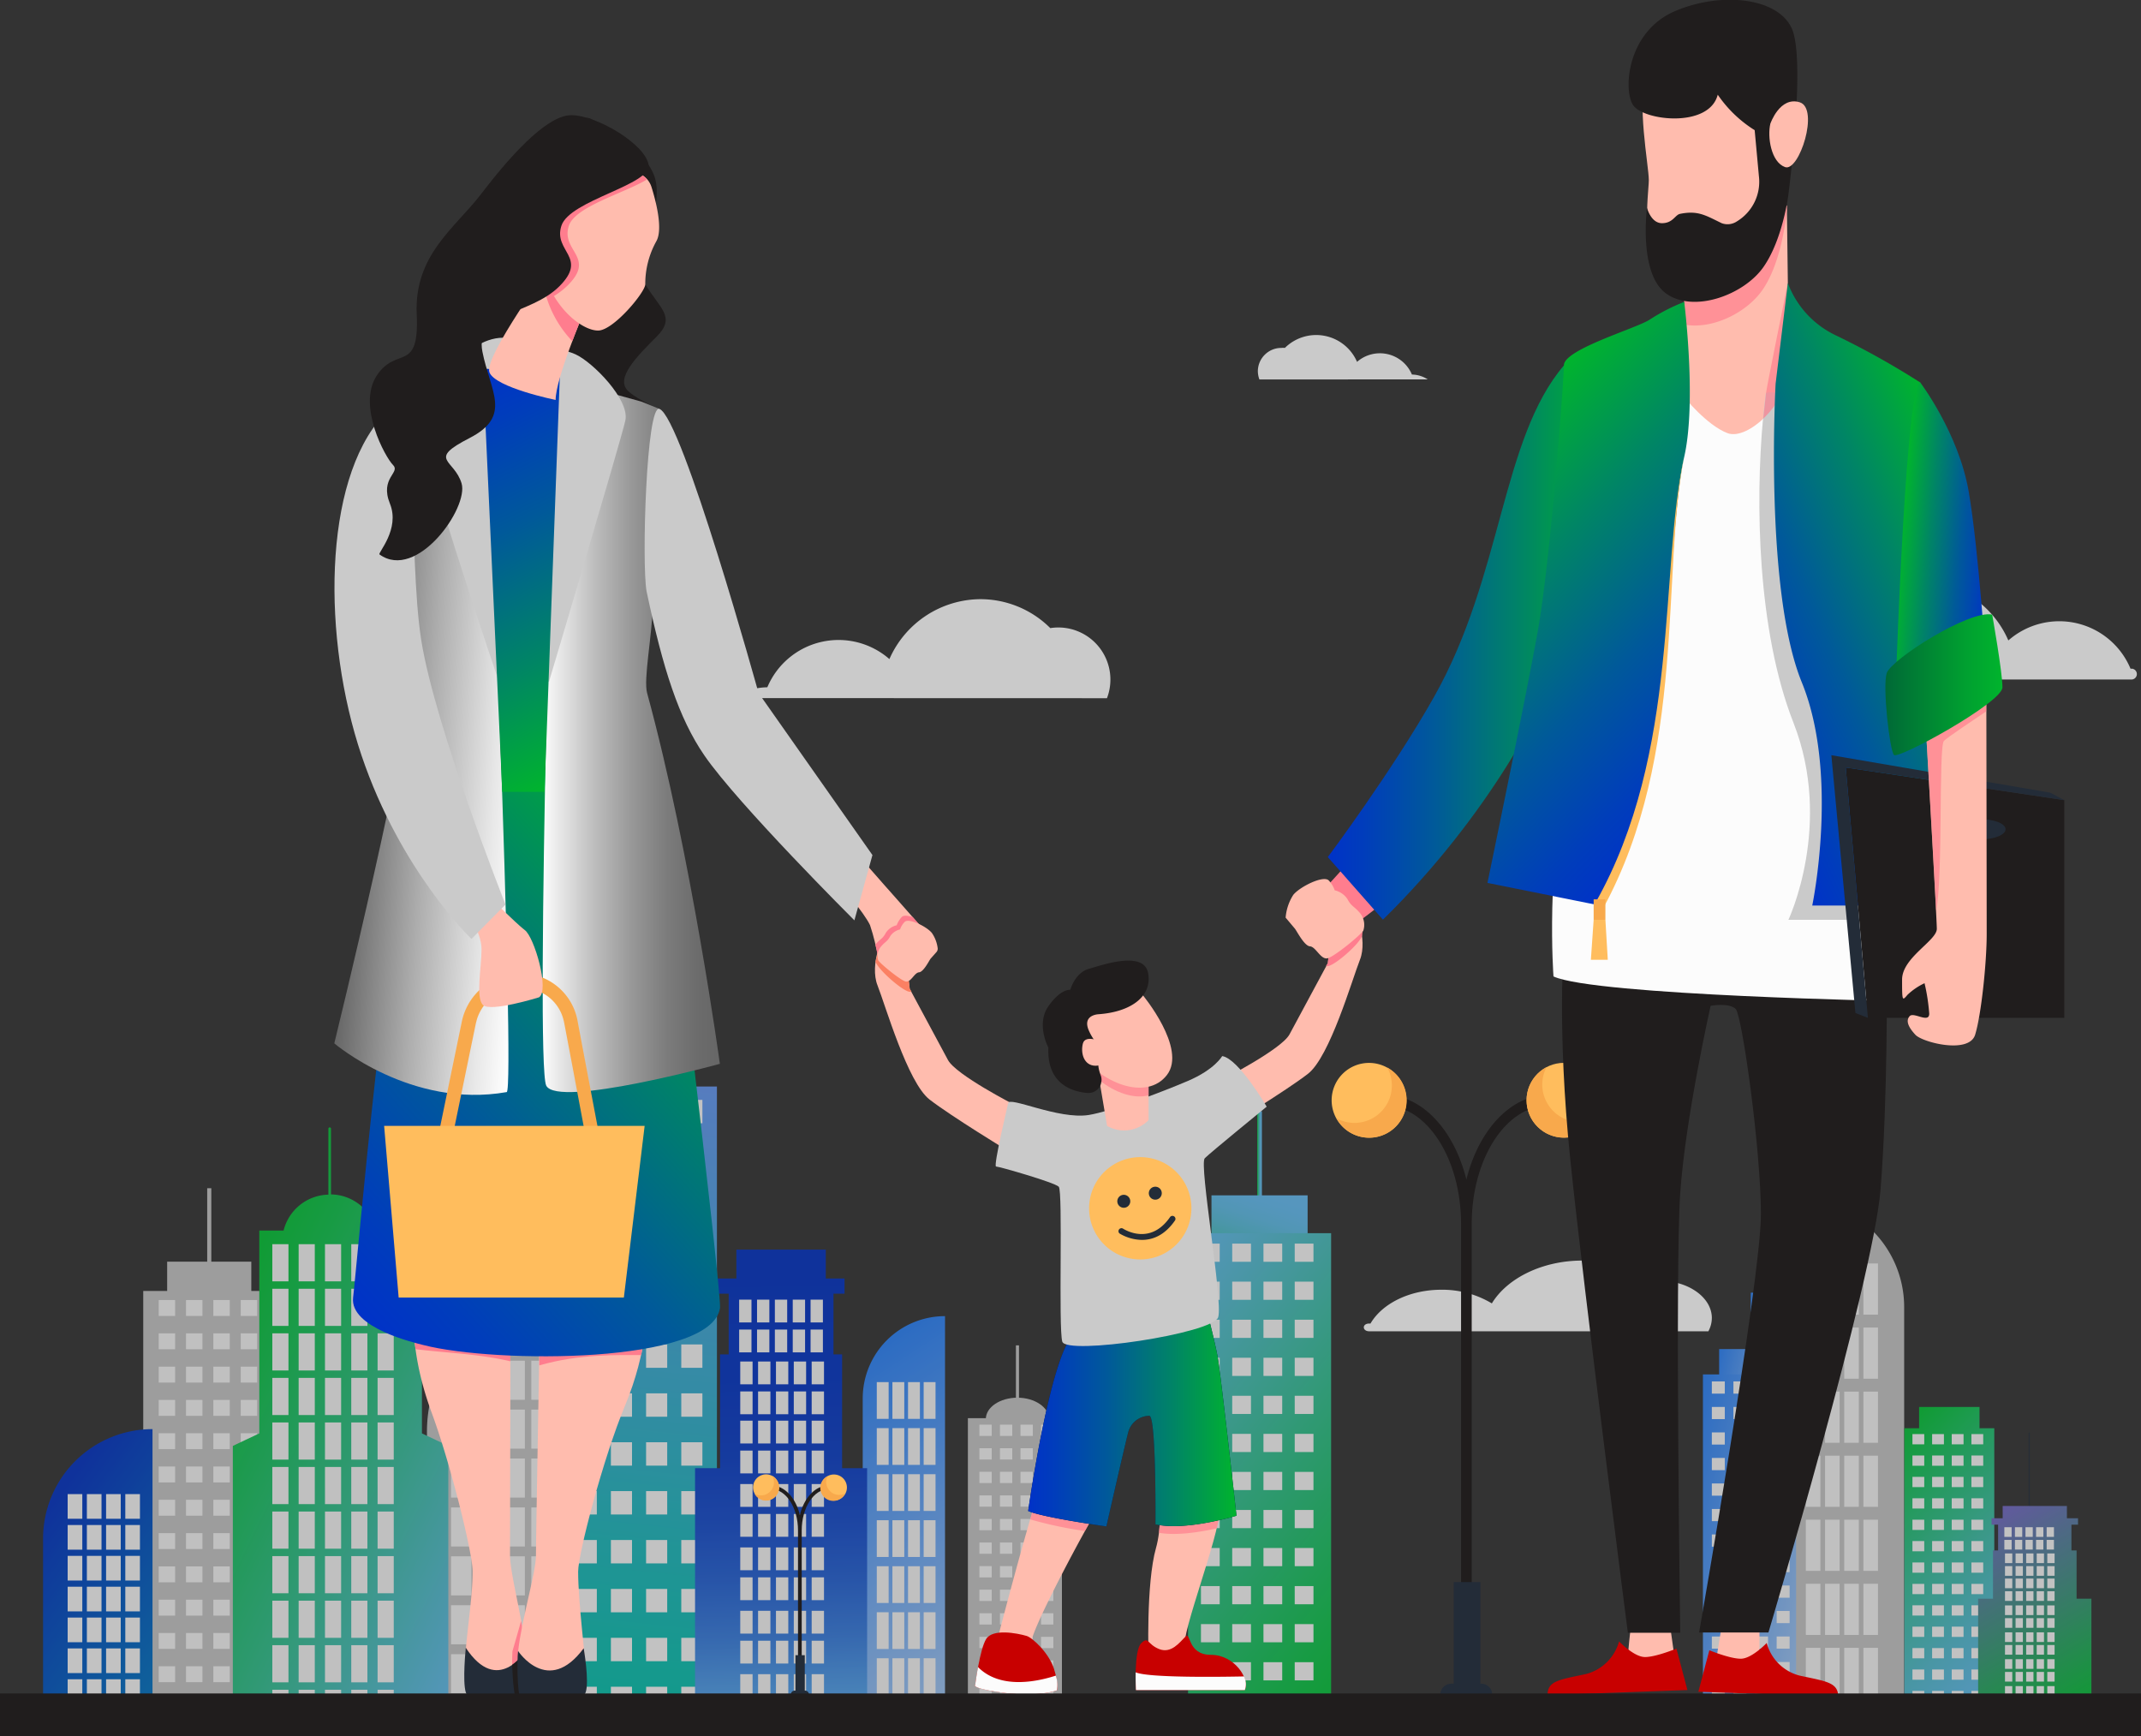 <svg xmlns="http://www.w3.org/2000/svg" xmlns:xlink="http://www.w3.org/1999/xlink" viewBox="0 0 369.92 300"><rect x="0" y="0" width="369.92" height="300" fill="#333333" stroke="none"/><defs><style>.a034d865-54e4-4a6d-96e0-8c13142565a8{isolation:isolate;}.b76761ae-d3f4-4132-b425-7d3792344c9f{opacity:0.7;}.f68149e1-4266-448b-b3e7-1b8593ebd3ec{fill:url(#a0850d05-6fe5-4495-94a9-e901509fdff8);}.ecef9b5f-d053-4b23-9004-bbce4fab8d8c{fill:url(#ba39e947-1616-460d-9e89-fbbe7c73fee0);}.a7772cf9-2ee3-447c-aa8d-387721d78f0c{fill:url(#ab6cdbb3-4ba8-4735-914d-630db2012adf);}.a3d928f6-030f-48a0-a6a6-dd68fbb72c5a{fill:#fff;}.a2f43720-b3d8-4e83-a217-560f490e5ae3{fill:#cacaca;}.a37881b3-cb58-433d-954b-ac8925a73a35{fill:#fcfcfc;}.b2895e50-2c19-4331-8ad2-67f9d56401e1{fill:url(#be0cb762-efa0-4a4d-9584-deb007f7816c);}.a161becb-19d9-4cb4-9f28-6cff66c3f548{fill:#232c38;}.b2a068b3-722b-480c-9216-cf1d762ca451{fill:url(#fc2dc82f-7d16-403f-9f45-c3e5df1c14aa);}.b2b5b89f-be50-40d6-b8a2-a51f616f8f11{fill:url(#e12f7ba5-98a1-4b86-a29c-c3f00c04c51b);}.eef23498-1c7c-4051-9c83-d022e189ec72{fill:url(#a47399da-58f4-44e4-bea4-4550e3bd941f);}.ac0e4ab2-eded-418b-b4ad-1e89c525151e{fill:url(#b9c29a37-c84e-41a2-a645-8bcaaded7f13);}.fda92f91-b58b-4c8f-8b93-4249bedb78f0{fill:url(#fc31928d-49aa-46d3-a9c1-e90bfb51daae);}.b5c19815-c932-4e31-a21f-f25146c01a6c{fill:url(#aba0d621-9563-4277-912b-e7c6d36c4914);}.b9c96646-a737-4476-9bc6-b5f48ce88026{fill:url(#e94560ef-e376-428f-a0b6-20a0fb87fb67);}.bc86ceee-fb54-4902-be74-60bd59970863{fill:url(#b415c3de-d7f7-4557-8044-bce0d9bdbf16);}.a302f6bd-645b-4cc7-9731-eaab05c698c1{fill:url(#b1957139-1ac9-4dfc-935e-b1e069157126);}.b2b752d0-421f-4865-8d0d-f99436f23710{fill:#201d1d;}.f84e1411-c179-4966-8c99-9a7d5e6b0143{fill:#ffbd5d;}.a8ad09a7-b336-4bcd-8d29-e39c198b35c8{fill:#f8a94c;}.beb6b504-eba3-41ff-95b1-544dcfc99062{fill:#ffbcae;}.aa8d1f67-35ca-4869-9b49-194a423f60c7,.e0380b85-3f45-4804-80ee-f63ba4020e4a{fill:#ff7d8e;}.aa8d1f67-35ca-4869-9b49-194a423f60c7{opacity:0.68;mix-blend-mode:multiply;}.b5f341cf-dd74-4cbf-8b82-a553d5ed1cf3{fill:url(#b5594074-ce5a-416a-afdd-d455df98f5ce);}.b1d77a33-4da7-4fa1-8baf-83a036c7b0e5{fill:url(#eedb7a17-f894-4548-b49e-de90c2cd8880);}.aa2e6671-17b7-4af2-9349-a795d3d2e66a{fill:#c80000;}.e641105a-f8fb-4a07-8156-0bf585d27781{fill:url(#ec06be72-d641-41f0-ad08-267bb4efc650);}.f1fc7bcf-4427-4775-a900-33868e75b1b7{fill:url(#ebac9f28-9761-4bc1-9edc-0b9ad44ec98e);}.b40b9083-fdf5-4f45-aaee-b5ec0a2629cf{fill:url(#b01a2ef3-5d00-4661-8e24-293abb0bc7c7);}.e454b81f-3870-4089-9153-d7fb05afe23a{fill:#001747;}.b50be4cd-672d-4920-b8f1-811e5a172c39{fill:url(#b1325eb6-acc5-490f-bf82-69b3d73ed8fc);}.baafaa2d-a89d-4303-9758-94f1d52ca731{fill:#fb8063;}.a33ccda5-5f10-450f-bcef-1798250b90c9{fill:url(#b62e2f18-1547-406b-8811-2e83f643538f);}.ff536e44-36f3-49f9-8003-849cab918b3d{fill:url(#a88a7e89-a203-4398-8190-d276f5aee128);}.e9fbad2f-3f82-4465-a7f0-f3c824843696{fill:url(#ba899174-3f17-4b3d-a5b0-52e6e266b877);}.ef78bffe-c70d-4c55-840b-3cc0be05c67a{fill:url(#e9d705cd-5e10-4b10-8ddd-08f47cc75eb7);}</style><linearGradient id="a0850d05-6fe5-4495-94a9-e901509fdff8" x1="300.86" y1="230.4" x2="304.68" y2="231.28" gradientUnits="userSpaceOnUse"><stop offset="0" stop-color="#2984ff"/><stop offset="1" stop-color="#abd0fb"/></linearGradient><linearGradient id="ba39e947-1616-460d-9e89-fbbe7c73fee0" x1="296.17" y1="236.82" x2="309.37" y2="239.87" xlink:href="#a0850d05-6fe5-4495-94a9-e901509fdff8"/><linearGradient id="ab6cdbb3-4ba8-4735-914d-630db2012adf" x1="288.34" y1="262.99" x2="317.2" y2="269.65" xlink:href="#a0850d05-6fe5-4495-94a9-e901509fdff8"/><linearGradient id="be0cb762-efa0-4a4d-9584-deb007f7816c" x1="320.53" y1="254.13" x2="353.07" y2="286.67" gradientUnits="userSpaceOnUse"><stop offset="0" stop-color="#00c832"/><stop offset="0.24" stop-color="#1ec66e"/><stop offset="0.5" stop-color="#3dc3aa"/><stop offset="0.72" stop-color="#53c1d6"/><stop offset="0.9" stop-color="#61c0f1"/><stop offset="1" stop-color="#66c0fb"/></linearGradient><linearGradient id="fc2dc82f-7d16-403f-9f45-c3e5df1c14aa" x1="341.28" y1="262.93" x2="360.26" y2="295.8" gradientUnits="userSpaceOnUse"><stop offset="0" stop-color="#7669cc"/><stop offset="1" stop-color="#00c832"/></linearGradient><linearGradient id="e12f7ba5-98a1-4b86-a29c-c3f00c04c51b" x1="4.54" y1="263.66" x2="35.32" y2="286.02" gradientUnits="userSpaceOnUse"><stop offset="0.04" stop-color="#0032c8"/><stop offset="0.52" stop-color="#0059c8"/><stop offset="1" stop-color="#007cc8"/></linearGradient><linearGradient id="a47399da-58f4-44e4-bea4-4550e3bd941f" x1="104.06" y1="299.2" x2="115.86" y2="186.88" gradientTransform="translate(219.92 486.08) rotate(-180)" gradientUnits="userSpaceOnUse"><stop offset="0" stop-color="#00c8ad"/><stop offset="0.29" stop-color="#1abdc1"/><stop offset="0.91" stop-color="#5c9ff3"/><stop offset="1" stop-color="#669bfb"/></linearGradient><linearGradient id="b9c29a37-c84e-41a2-a645-8bcaaded7f13" x1="140.82" y1="239.24" x2="174.48" y2="291.06" xlink:href="#a0850d05-6fe5-4495-94a9-e901509fdff8"/><linearGradient id="fc31928d-49aa-46d3-a9c1-e90bfb51daae" x1="133.9" y1="215.79" x2="135.35" y2="298.61" gradientUnits="userSpaceOnUse"><stop offset="0.04" stop-color="#0032c8"/><stop offset="0.27" stop-color="#0235c9"/><stop offset="0.43" stop-color="#093ecc"/><stop offset="0.57" stop-color="#144dd2"/><stop offset="0.69" stop-color="#2363da"/><stop offset="0.81" stop-color="#377fe4"/><stop offset="0.92" stop-color="#50a1f0"/><stop offset="1" stop-color="#66c0fb"/></linearGradient><linearGradient id="aba0d621-9563-4277-912b-e7c6d36c4914" x1="32.16" y1="238.51" x2="92.34" y2="267.86" gradientUnits="userSpaceOnUse"><stop offset="0" stop-color="#00c832"/><stop offset="0.16" stop-color="#0dc74c"/><stop offset="0.5" stop-color="#2fc48f"/><stop offset="0.99" stop-color="#65c0f8"/><stop offset="1" stop-color="#66c0fb"/></linearGradient><linearGradient id="e94560ef-e376-428f-a0b6-20a0fb87fb67" x1="217.22" y1="203.18" x2="218.03" y2="203.18" gradientUnits="userSpaceOnUse"><stop offset="0" stop-color="#00c832"/><stop offset="0.07" stop-color="#10c751"/><stop offset="0.18" stop-color="#27c57e"/><stop offset="0.3" stop-color="#3ac3a5"/><stop offset="0.42" stop-color="#4ac2c4"/><stop offset="0.55" stop-color="#56c1dc"/><stop offset="0.68" stop-color="#5fc1ed"/><stop offset="0.83" stop-color="#64c0f8"/><stop offset="1" stop-color="#66c0fb"/></linearGradient><linearGradient id="b415c3de-d7f7-4557-8044-bce0d9bdbf16" x1="214.53" y1="223.91" x2="220.73" y2="204.82" xlink:href="#e94560ef-e376-428f-a0b6-20a0fb87fb67"/><linearGradient id="b1957139-1ac9-4dfc-935e-b1e069157126" x1="246.15" y1="279.2" x2="189.11" y2="233.01" xlink:href="#aba0d621-9563-4277-912b-e7c6d36c4914"/><linearGradient id="b5594074-ce5a-416a-afdd-d455df98f5ce" x1="229.42" y1="111.03" x2="277.38" y2="111.03" gradientUnits="userSpaceOnUse"><stop offset="0" stop-color="#0032c8"/><stop offset="0.13" stop-color="#003dbb"/><stop offset="0.38" stop-color="#00599a"/><stop offset="0.7" stop-color="#008565"/><stop offset="1" stop-color="#00b42d"/></linearGradient><linearGradient id="eedb7a17-f894-4548-b49e-de90c2cd8880" x1="302.26" y1="129.63" x2="252.22" y2="81.3" xlink:href="#b5594074-ce5a-416a-afdd-d455df98f5ce"/><linearGradient id="ec06be72-d641-41f0-ad08-267bb4efc650" x1="295.11" y1="113.99" x2="343.41" y2="93.49" xlink:href="#b5594074-ce5a-416a-afdd-d455df98f5ce"/><linearGradient id="ebac9f28-9761-4bc1-9edc-0b9ad44ec98e" x1="344.88" y1="97.77" x2="328.09" y2="96.3" xlink:href="#b5594074-ce5a-416a-afdd-d455df98f5ce"/><linearGradient id="b01a2ef3-5d00-4661-8e24-293abb0bc7c7" x1="325.77" y1="118.3" x2="345.98" y2="118.3" gradientUnits="userSpaceOnUse"><stop offset="0" stop-color="#006837"/><stop offset="0.04" stop-color="#006c36"/><stop offset="0.69" stop-color="#00a030"/><stop offset="1" stop-color="#00b42d"/></linearGradient><linearGradient id="b1325eb6-acc5-490f-bf82-69b3d73ed8fc" x1="177.59" y1="243.85" x2="213.64" y2="243.85" xlink:href="#b5594074-ce5a-416a-afdd-d455df98f5ce"/><linearGradient id="b62e2f18-1547-406b-8811-2e83f643538f" x1="56.39" y1="220.96" x2="130.48" y2="154.25" xlink:href="#b5594074-ce5a-416a-afdd-d455df98f5ce"/><linearGradient id="a88a7e89-a203-4398-8190-d276f5aee128" x1="93.68" y1="126.97" x2="124.38" y2="126.97" gradientUnits="userSpaceOnUse"><stop offset="0" stop-color="#fff"/><stop offset="0.08" stop-color="#ebebeb"/><stop offset="0.3" stop-color="#bcbcbc"/><stop offset="0.51" stop-color="#979797"/><stop offset="0.7" stop-color="#7c7c7c"/><stop offset="0.87" stop-color="#6c6c6c"/><stop offset="1" stop-color="#666"/></linearGradient><linearGradient id="ba899174-3f17-4b3d-a5b0-52e6e266b877" x1="91.95" y1="127.43" x2="61.6" y2="125.31" gradientUnits="userSpaceOnUse"><stop offset="0" stop-color="#fff"/><stop offset="0.19" stop-color="#e8e8e8"/><stop offset="0.58" stop-color="#adadad"/><stop offset="1" stop-color="#666"/></linearGradient><linearGradient id="e9d705cd-5e10-4b10-8ddd-08f47cc75eb7" x1="75.64" y1="67.5" x2="106.49" y2="130.76" xlink:href="#b5594074-ce5a-416a-afdd-d455df98f5ce"/></defs><g class="a034d865-54e4-4a6d-96e0-8c13142565a8"><g id="a5420f52-51db-4be0-b1ea-985fd911d3f0" data-name="Слой 2"><g class="b76761ae-d3f4-4132-b425-7d3792344c9f"><rect class="f68149e1-4266-448b-b3e7-1b8593ebd3ec" x="302.49" y="223.34" width="0.56" height="15"/><rect class="ecef9b5f-d053-4b23-9004-bbce4fab8d8c" x="297.03" y="233.08" width="11.48" height="10.52"/><rect class="a7772cf9-2ee3-447c-aa8d-387721d78f0c" x="294.23" y="237.46" width="17.08" height="57.71"/><rect class="a3d928f6-030f-48a0-a6a6-dd68fbb72c5a" x="295.77" y="238.67" width="2.24" height="2.11"/><rect class="a3d928f6-030f-48a0-a6a6-dd68fbb72c5a" x="299.5" y="238.67" width="2.24" height="2.11"/><rect class="a3d928f6-030f-48a0-a6a6-dd68fbb72c5a" x="303.24" y="238.67" width="2.24" height="2.11"/><rect class="a3d928f6-030f-48a0-a6a6-dd68fbb72c5a" x="306.97" y="238.67" width="2.24" height="2.11"/><rect class="a3d928f6-030f-48a0-a6a6-dd68fbb72c5a" x="295.77" y="243.08" width="2.24" height="2.1"/><rect class="a3d928f6-030f-48a0-a6a6-dd68fbb72c5a" x="299.5" y="243.08" width="2.24" height="2.1"/><rect class="a3d928f6-030f-48a0-a6a6-dd68fbb72c5a" x="303.24" y="243.08" width="2.24" height="2.1"/><rect class="a3d928f6-030f-48a0-a6a6-dd68fbb72c5a" x="306.97" y="243.08" width="2.24" height="2.1"/><rect class="a3d928f6-030f-48a0-a6a6-dd68fbb72c5a" x="295.77" y="247.48" width="2.24" height="2.1"/><rect class="a3d928f6-030f-48a0-a6a6-dd68fbb72c5a" x="299.5" y="247.48" width="2.24" height="2.1"/><rect class="a3d928f6-030f-48a0-a6a6-dd68fbb72c5a" x="303.24" y="247.48" width="2.24" height="2.1"/><rect class="a3d928f6-030f-48a0-a6a6-dd68fbb72c5a" x="306.97" y="247.48" width="2.24" height="2.1"/><rect class="a3d928f6-030f-48a0-a6a6-dd68fbb72c5a" x="295.77" y="251.89" width="2.24" height="2.11"/><rect class="a3d928f6-030f-48a0-a6a6-dd68fbb72c5a" x="299.5" y="251.89" width="2.24" height="2.11"/><rect class="a3d928f6-030f-48a0-a6a6-dd68fbb72c5a" x="303.24" y="251.89" width="2.24" height="2.11"/><rect class="a3d928f6-030f-48a0-a6a6-dd68fbb72c5a" x="306.97" y="251.89" width="2.24" height="2.11"/><rect class="a3d928f6-030f-48a0-a6a6-dd68fbb72c5a" x="295.77" y="256.3" width="2.24" height="2.11"/><rect class="a3d928f6-030f-48a0-a6a6-dd68fbb72c5a" x="299.5" y="256.3" width="2.24" height="2.11"/><rect class="a3d928f6-030f-48a0-a6a6-dd68fbb72c5a" x="303.24" y="256.3" width="2.24" height="2.11"/><rect class="a3d928f6-030f-48a0-a6a6-dd68fbb72c5a" x="306.97" y="256.3" width="2.24" height="2.11"/><rect class="a3d928f6-030f-48a0-a6a6-dd68fbb72c5a" x="295.77" y="260.71" width="2.24" height="2.1"/><rect class="a3d928f6-030f-48a0-a6a6-dd68fbb72c5a" x="299.5" y="260.71" width="2.24" height="2.1"/><rect class="a3d928f6-030f-48a0-a6a6-dd68fbb72c5a" x="303.24" y="260.71" width="2.24" height="2.1"/><rect class="a3d928f6-030f-48a0-a6a6-dd68fbb72c5a" x="306.97" y="260.71" width="2.24" height="2.1"/><rect class="a3d928f6-030f-48a0-a6a6-dd68fbb72c5a" x="295.77" y="265.11" width="2.24" height="2.11"/><rect class="a3d928f6-030f-48a0-a6a6-dd68fbb72c5a" x="299.5" y="265.11" width="2.24" height="2.11"/><rect class="a3d928f6-030f-48a0-a6a6-dd68fbb72c5a" x="303.24" y="265.11" width="2.24" height="2.11"/><rect class="a3d928f6-030f-48a0-a6a6-dd68fbb72c5a" x="306.97" y="265.11" width="2.24" height="2.11"/><rect class="a3d928f6-030f-48a0-a6a6-dd68fbb72c5a" x="295.77" y="269.52" width="2.24" height="2.1"/><rect class="a3d928f6-030f-48a0-a6a6-dd68fbb72c5a" x="299.5" y="269.52" width="2.24" height="2.1"/><rect class="a3d928f6-030f-48a0-a6a6-dd68fbb72c5a" x="303.24" y="269.52" width="2.24" height="2.1"/><rect class="a3d928f6-030f-48a0-a6a6-dd68fbb72c5a" x="306.97" y="269.52" width="2.24" height="2.1"/><rect class="a3d928f6-030f-48a0-a6a6-dd68fbb72c5a" x="295.77" y="273.93" width="2.24" height="2.11"/><rect class="a3d928f6-030f-48a0-a6a6-dd68fbb72c5a" x="299.5" y="273.93" width="2.24" height="2.11"/><rect class="a3d928f6-030f-48a0-a6a6-dd68fbb72c5a" x="303.24" y="273.93" width="2.24" height="2.11"/><rect class="a3d928f6-030f-48a0-a6a6-dd68fbb72c5a" x="306.97" y="273.93" width="2.24" height="2.11"/><rect class="a3d928f6-030f-48a0-a6a6-dd68fbb72c5a" x="295.77" y="278.33" width="2.24" height="2.1"/><rect class="a3d928f6-030f-48a0-a6a6-dd68fbb72c5a" x="299.5" y="278.33" width="2.24" height="2.1"/><rect class="a3d928f6-030f-48a0-a6a6-dd68fbb72c5a" x="303.24" y="278.33" width="2.24" height="2.1"/><rect class="a3d928f6-030f-48a0-a6a6-dd68fbb72c5a" x="306.97" y="278.33" width="2.24" height="2.1"/><rect class="a3d928f6-030f-48a0-a6a6-dd68fbb72c5a" x="295.77" y="282.74" width="2.24" height="2.1"/><rect class="a3d928f6-030f-48a0-a6a6-dd68fbb72c5a" x="299.5" y="282.74" width="2.24" height="2.1"/><rect class="a3d928f6-030f-48a0-a6a6-dd68fbb72c5a" x="303.24" y="282.74" width="2.24" height="2.1"/><rect class="a3d928f6-030f-48a0-a6a6-dd68fbb72c5a" x="306.97" y="282.74" width="2.24" height="2.1"/><rect class="a3d928f6-030f-48a0-a6a6-dd68fbb72c5a" x="295.77" y="287.15" width="2.24" height="2.11"/><rect class="a3d928f6-030f-48a0-a6a6-dd68fbb72c5a" x="299.5" y="287.15" width="2.24" height="2.11"/><rect class="a3d928f6-030f-48a0-a6a6-dd68fbb72c5a" x="303.24" y="287.15" width="2.24" height="2.11"/><rect class="a3d928f6-030f-48a0-a6a6-dd68fbb72c5a" x="306.97" y="287.15" width="2.24" height="2.11"/><rect class="a3d928f6-030f-48a0-a6a6-dd68fbb72c5a" x="295.77" y="291.55" width="2.24" height="2.1"/><rect class="a3d928f6-030f-48a0-a6a6-dd68fbb72c5a" x="299.5" y="291.55" width="2.24" height="2.1"/><rect class="a3d928f6-030f-48a0-a6a6-dd68fbb72c5a" x="303.24" y="291.55" width="2.24" height="2.1"/><rect class="a3d928f6-030f-48a0-a6a6-dd68fbb72c5a" x="306.97" y="291.55" width="2.24" height="2.1"/><path class="a2f43720-b3d8-4e83-a217-560f490e5ae3" d="M310.33,207.17h0A18.65,18.65,0,0,1,329,225.82v69a0,0,0,0,1,0,0H310.33a0,0,0,0,1,0,0V207.17A0,0,0,0,1,310.33,207.17Z"/><rect class="a37881b3-cb58-433d-954b-ac8925a73a35" x="312.01" y="218.29" width="2.52" height="8.84"/><rect class="a37881b3-cb58-433d-954b-ac8925a73a35" x="315.33" y="218.29" width="2.52" height="8.84"/><rect class="a37881b3-cb58-433d-954b-ac8925a73a35" x="318.64" y="218.29" width="2.52" height="8.84"/><rect class="a37881b3-cb58-433d-954b-ac8925a73a35" x="321.96" y="218.29" width="2.52" height="8.84"/><rect class="a37881b3-cb58-433d-954b-ac8925a73a35" x="312.01" y="229.36" width="2.52" height="8.84"/><rect class="a37881b3-cb58-433d-954b-ac8925a73a35" x="315.33" y="229.36" width="2.52" height="8.84"/><rect class="a37881b3-cb58-433d-954b-ac8925a73a35" x="318.64" y="229.36" width="2.52" height="8.84"/><rect class="a37881b3-cb58-433d-954b-ac8925a73a35" x="321.96" y="229.36" width="2.52" height="8.84"/><rect class="a37881b3-cb58-433d-954b-ac8925a73a35" x="312.01" y="240.43" width="2.52" height="8.84"/><rect class="a37881b3-cb58-433d-954b-ac8925a73a35" x="315.33" y="240.43" width="2.52" height="8.84"/><rect class="a37881b3-cb58-433d-954b-ac8925a73a35" x="318.64" y="240.43" width="2.52" height="8.84"/><rect class="a37881b3-cb58-433d-954b-ac8925a73a35" x="321.96" y="240.43" width="2.52" height="8.84"/><rect class="a37881b3-cb58-433d-954b-ac8925a73a35" x="312.01" y="251.5" width="2.52" height="8.84"/><rect class="a37881b3-cb58-433d-954b-ac8925a73a35" x="315.33" y="251.5" width="2.52" height="8.84"/><rect class="a37881b3-cb58-433d-954b-ac8925a73a35" x="318.64" y="251.5" width="2.52" height="8.84"/><rect class="a37881b3-cb58-433d-954b-ac8925a73a35" x="321.96" y="251.5" width="2.52" height="8.84"/><rect class="a37881b3-cb58-433d-954b-ac8925a73a35" x="312.01" y="262.56" width="2.52" height="8.84"/><rect class="a37881b3-cb58-433d-954b-ac8925a73a35" x="315.33" y="262.56" width="2.52" height="8.84"/><rect class="a37881b3-cb58-433d-954b-ac8925a73a35" x="318.64" y="262.56" width="2.52" height="8.84"/><rect class="a37881b3-cb58-433d-954b-ac8925a73a35" x="321.96" y="262.56" width="2.52" height="8.84"/><rect class="a37881b3-cb58-433d-954b-ac8925a73a35" x="312.01" y="273.63" width="2.52" height="8.84"/><rect class="a37881b3-cb58-433d-954b-ac8925a73a35" x="315.33" y="273.63" width="2.52" height="8.84"/><rect class="a37881b3-cb58-433d-954b-ac8925a73a35" x="318.64" y="273.63" width="2.52" height="8.84"/><rect class="a37881b3-cb58-433d-954b-ac8925a73a35" x="321.96" y="273.63" width="2.52" height="8.84"/><rect class="a37881b3-cb58-433d-954b-ac8925a73a35" x="312.01" y="284.7" width="2.52" height="8.84"/><rect class="a37881b3-cb58-433d-954b-ac8925a73a35" x="315.33" y="284.7" width="2.52" height="8.84"/><rect class="a37881b3-cb58-433d-954b-ac8925a73a35" x="318.64" y="284.7" width="2.52" height="8.84"/><rect class="a37881b3-cb58-433d-954b-ac8925a73a35" x="321.96" y="284.7" width="2.52" height="8.84"/><polygon class="b2895e50-2c19-4331-8ad2-67f9d56401e1" points="342.02 246.76 342.02 243.08 331.58 243.08 331.58 246.76 329.03 246.76 329.03 295.17 344.57 295.17 344.57 246.76 342.02 246.76"/><rect class="a3d928f6-030f-48a0-a6a6-dd68fbb72c5a" x="330.43" y="247.77" width="2.04" height="1.77"/><rect class="a3d928f6-030f-48a0-a6a6-dd68fbb72c5a" x="333.83" y="247.77" width="2.04" height="1.77"/><rect class="a3d928f6-030f-48a0-a6a6-dd68fbb72c5a" x="337.22" y="247.77" width="2.04" height="1.77"/><rect class="a3d928f6-030f-48a0-a6a6-dd68fbb72c5a" x="340.62" y="247.77" width="2.04" height="1.77"/><rect class="a3d928f6-030f-48a0-a6a6-dd68fbb72c5a" x="330.43" y="251.47" width="2.04" height="1.77"/><rect class="a3d928f6-030f-48a0-a6a6-dd68fbb72c5a" x="333.83" y="251.47" width="2.04" height="1.77"/><rect class="a3d928f6-030f-48a0-a6a6-dd68fbb72c5a" x="337.22" y="251.47" width="2.04" height="1.77"/><rect class="a3d928f6-030f-48a0-a6a6-dd68fbb72c5a" x="340.62" y="251.47" width="2.04" height="1.77"/><rect class="a3d928f6-030f-48a0-a6a6-dd68fbb72c5a" x="330.43" y="255.16" width="2.04" height="1.77"/><rect class="a3d928f6-030f-48a0-a6a6-dd68fbb72c5a" x="333.83" y="255.16" width="2.04" height="1.77"/><rect class="a3d928f6-030f-48a0-a6a6-dd68fbb72c5a" x="337.22" y="255.16" width="2.04" height="1.77"/><rect class="a3d928f6-030f-48a0-a6a6-dd68fbb72c5a" x="340.62" y="255.16" width="2.04" height="1.77"/><rect class="a3d928f6-030f-48a0-a6a6-dd68fbb72c5a" x="330.43" y="258.86" width="2.04" height="1.77"/><rect class="a3d928f6-030f-48a0-a6a6-dd68fbb72c5a" x="333.83" y="258.86" width="2.04" height="1.77"/><rect class="a3d928f6-030f-48a0-a6a6-dd68fbb72c5a" x="337.22" y="258.86" width="2.04" height="1.77"/><rect class="a3d928f6-030f-48a0-a6a6-dd68fbb72c5a" x="340.62" y="258.86" width="2.04" height="1.77"/><rect class="a3d928f6-030f-48a0-a6a6-dd68fbb72c5a" x="330.43" y="262.56" width="2.04" height="1.77"/><rect class="a3d928f6-030f-48a0-a6a6-dd68fbb72c5a" x="333.83" y="262.56" width="2.04" height="1.77"/><rect class="a3d928f6-030f-48a0-a6a6-dd68fbb72c5a" x="337.22" y="262.56" width="2.04" height="1.77"/><rect class="a3d928f6-030f-48a0-a6a6-dd68fbb72c5a" x="340.62" y="262.56" width="2.04" height="1.77"/><rect class="a3d928f6-030f-48a0-a6a6-dd68fbb72c5a" x="330.43" y="266.25" width="2.04" height="1.77"/><rect class="a3d928f6-030f-48a0-a6a6-dd68fbb72c5a" x="333.83" y="266.25" width="2.04" height="1.77"/><rect class="a3d928f6-030f-48a0-a6a6-dd68fbb72c5a" x="337.22" y="266.25" width="2.04" height="1.77"/><rect class="a3d928f6-030f-48a0-a6a6-dd68fbb72c5a" x="340.62" y="266.25" width="2.04" height="1.77"/><rect class="a3d928f6-030f-48a0-a6a6-dd68fbb72c5a" x="330.43" y="269.95" width="2.04" height="1.77"/><rect class="a3d928f6-030f-48a0-a6a6-dd68fbb72c5a" x="333.83" y="269.95" width="2.04" height="1.77"/><rect class="a3d928f6-030f-48a0-a6a6-dd68fbb72c5a" x="337.22" y="269.95" width="2.04" height="1.77"/><rect class="a3d928f6-030f-48a0-a6a6-dd68fbb72c5a" x="340.62" y="269.95" width="2.04" height="1.77"/><rect class="a3d928f6-030f-48a0-a6a6-dd68fbb72c5a" x="330.43" y="273.65" width="2.04" height="1.77"/><rect class="a3d928f6-030f-48a0-a6a6-dd68fbb72c5a" x="333.83" y="273.65" width="2.04" height="1.77"/><rect class="a3d928f6-030f-48a0-a6a6-dd68fbb72c5a" x="337.22" y="273.65" width="2.04" height="1.77"/><rect class="a3d928f6-030f-48a0-a6a6-dd68fbb72c5a" x="340.62" y="273.65" width="2.04" height="1.77"/><rect class="a3d928f6-030f-48a0-a6a6-dd68fbb72c5a" x="330.43" y="277.35" width="2.04" height="1.77"/><rect class="a3d928f6-030f-48a0-a6a6-dd68fbb72c5a" x="333.83" y="277.35" width="2.04" height="1.77"/><rect class="a3d928f6-030f-48a0-a6a6-dd68fbb72c5a" x="337.22" y="277.35" width="2.04" height="1.77"/><rect class="a3d928f6-030f-48a0-a6a6-dd68fbb72c5a" x="340.62" y="277.35" width="2.04" height="1.77"/><rect class="a3d928f6-030f-48a0-a6a6-dd68fbb72c5a" x="330.43" y="281.04" width="2.04" height="1.77"/><rect class="a3d928f6-030f-48a0-a6a6-dd68fbb72c5a" x="333.83" y="281.04" width="2.04" height="1.77"/><rect class="a3d928f6-030f-48a0-a6a6-dd68fbb72c5a" x="337.22" y="281.04" width="2.04" height="1.77"/><rect class="a3d928f6-030f-48a0-a6a6-dd68fbb72c5a" x="340.62" y="281.04" width="2.04" height="1.77"/><rect class="a3d928f6-030f-48a0-a6a6-dd68fbb72c5a" x="330.43" y="284.74" width="2.04" height="1.77"/><rect class="a3d928f6-030f-48a0-a6a6-dd68fbb72c5a" x="333.83" y="284.74" width="2.04" height="1.77"/><rect class="a3d928f6-030f-48a0-a6a6-dd68fbb72c5a" x="337.22" y="284.74" width="2.04" height="1.77"/><rect class="a3d928f6-030f-48a0-a6a6-dd68fbb72c5a" x="340.62" y="284.74" width="2.04" height="1.77"/><rect class="a3d928f6-030f-48a0-a6a6-dd68fbb72c5a" x="330.43" y="288.44" width="2.04" height="1.77"/><rect class="a3d928f6-030f-48a0-a6a6-dd68fbb72c5a" x="333.83" y="288.44" width="2.04" height="1.77"/><rect class="a3d928f6-030f-48a0-a6a6-dd68fbb72c5a" x="337.22" y="288.44" width="2.04" height="1.77"/><rect class="a3d928f6-030f-48a0-a6a6-dd68fbb72c5a" x="340.62" y="288.44" width="2.04" height="1.77"/><rect class="a3d928f6-030f-48a0-a6a6-dd68fbb72c5a" x="330.43" y="292.14" width="2.04" height="1.77"/><rect class="a3d928f6-030f-48a0-a6a6-dd68fbb72c5a" x="333.83" y="292.14" width="2.04" height="1.77"/><rect class="a3d928f6-030f-48a0-a6a6-dd68fbb72c5a" x="337.22" y="292.14" width="2.04" height="1.77"/><rect class="a3d928f6-030f-48a0-a6a6-dd68fbb72c5a" x="340.62" y="292.14" width="2.04" height="1.77"/><path class="a161becb-19d9-4cb4-9f28-6cff66c3f548" d="M350.6,262.41a.1.1,0,0,1-.1-.1V247.59a.1.1,0,0,1,.1-.1.11.11,0,0,1,.11.1v14.72A.11.11,0,0,1,350.6,262.41Z"/><polygon class="b2a068b3-722b-480c-9216-cf1d762ca451" points="359.42 276.21 358.79 276.21 358.79 267.87 357.9 267.87 357.9 263.42 359.04 263.42 359.04 262.31 357.12 262.31 357.12 260.19 355.18 260.19 347.95 260.19 346.02 260.19 346.02 262.31 344.1 262.31 344.1 263.42 345.23 263.42 345.23 267.87 344.35 267.87 344.35 276.21 343.72 276.21 341.78 276.21 341.78 295.17 343.72 295.17 359.42 295.17 361.35 295.17 361.35 276.21 359.42 276.21"/><rect class="a3d928f6-030f-48a0-a6a6-dd68fbb72c5a" x="346.31" y="263.86" width="1.26" height="1.67"/><rect class="a3d928f6-030f-48a0-a6a6-dd68fbb72c5a" x="346.31" y="266.05" width="1.26" height="1.67"/><rect class="a3d928f6-030f-48a0-a6a6-dd68fbb72c5a" x="348.14" y="263.86" width="1.26" height="1.67"/><rect class="a3d928f6-030f-48a0-a6a6-dd68fbb72c5a" x="348.14" y="266.05" width="1.26" height="1.67"/><rect class="a3d928f6-030f-48a0-a6a6-dd68fbb72c5a" x="349.96" y="263.86" width="1.26" height="1.67"/><rect class="a3d928f6-030f-48a0-a6a6-dd68fbb72c5a" x="349.96" y="266.05" width="1.26" height="1.67"/><rect class="a3d928f6-030f-48a0-a6a6-dd68fbb72c5a" x="351.79" y="263.86" width="1.26" height="1.67"/><rect class="a3d928f6-030f-48a0-a6a6-dd68fbb72c5a" x="351.79" y="266.05" width="1.26" height="1.67"/><rect class="a3d928f6-030f-48a0-a6a6-dd68fbb72c5a" x="353.62" y="263.86" width="1.26" height="1.67"/><rect class="a3d928f6-030f-48a0-a6a6-dd68fbb72c5a" x="353.62" y="266.05" width="1.26" height="1.67"/><rect class="a3d928f6-030f-48a0-a6a6-dd68fbb72c5a" x="346.42" y="268.39" width="1.26" height="1.67"/><rect class="a3d928f6-030f-48a0-a6a6-dd68fbb72c5a" x="346.42" y="270.58" width="1.26" height="1.67"/><rect class="a3d928f6-030f-48a0-a6a6-dd68fbb72c5a" x="348.25" y="268.39" width="1.26" height="1.67"/><rect class="a3d928f6-030f-48a0-a6a6-dd68fbb72c5a" x="348.25" y="270.58" width="1.26" height="1.67"/><rect class="a3d928f6-030f-48a0-a6a6-dd68fbb72c5a" x="350.08" y="268.39" width="1.26" height="1.67"/><rect class="a3d928f6-030f-48a0-a6a6-dd68fbb72c5a" x="350.08" y="270.58" width="1.26" height="1.67"/><rect class="a3d928f6-030f-48a0-a6a6-dd68fbb72c5a" x="351.9" y="268.39" width="1.26" height="1.67"/><rect class="a3d928f6-030f-48a0-a6a6-dd68fbb72c5a" x="351.9" y="270.58" width="1.26" height="1.67"/><rect class="a3d928f6-030f-48a0-a6a6-dd68fbb72c5a" x="353.73" y="268.39" width="1.26" height="1.67"/><rect class="a3d928f6-030f-48a0-a6a6-dd68fbb72c5a" x="353.73" y="270.58" width="1.26" height="1.67"/><rect class="a3d928f6-030f-48a0-a6a6-dd68fbb72c5a" x="346.42" y="272.73" width="1.26" height="1.67"/><rect class="a3d928f6-030f-48a0-a6a6-dd68fbb72c5a" x="346.42" y="274.92" width="1.26" height="1.67"/><rect class="a3d928f6-030f-48a0-a6a6-dd68fbb72c5a" x="348.25" y="272.73" width="1.26" height="1.67"/><rect class="a3d928f6-030f-48a0-a6a6-dd68fbb72c5a" x="348.25" y="274.92" width="1.26" height="1.67"/><rect class="a3d928f6-030f-48a0-a6a6-dd68fbb72c5a" x="350.08" y="272.73" width="1.26" height="1.67"/><rect class="a3d928f6-030f-48a0-a6a6-dd68fbb72c5a" x="350.08" y="274.92" width="1.26" height="1.67"/><rect class="a3d928f6-030f-48a0-a6a6-dd68fbb72c5a" x="351.9" y="272.73" width="1.26" height="1.67"/><rect class="a3d928f6-030f-48a0-a6a6-dd68fbb72c5a" x="351.9" y="274.92" width="1.26" height="1.67"/><rect class="a3d928f6-030f-48a0-a6a6-dd68fbb72c5a" x="353.73" y="272.73" width="1.26" height="1.67"/><rect class="a3d928f6-030f-48a0-a6a6-dd68fbb72c5a" x="353.73" y="274.92" width="1.26" height="1.67"/><rect class="a3d928f6-030f-48a0-a6a6-dd68fbb72c5a" x="346.42" y="277.37" width="1.26" height="1.67"/><rect class="a3d928f6-030f-48a0-a6a6-dd68fbb72c5a" x="346.42" y="279.57" width="1.26" height="1.67"/><rect class="a3d928f6-030f-48a0-a6a6-dd68fbb72c5a" x="348.25" y="277.37" width="1.26" height="1.67"/><rect class="a3d928f6-030f-48a0-a6a6-dd68fbb72c5a" x="348.25" y="279.57" width="1.26" height="1.67"/><rect class="a3d928f6-030f-48a0-a6a6-dd68fbb72c5a" x="350.08" y="277.37" width="1.26" height="1.67"/><rect class="a3d928f6-030f-48a0-a6a6-dd68fbb72c5a" x="350.08" y="279.57" width="1.26" height="1.67"/><rect class="a3d928f6-030f-48a0-a6a6-dd68fbb72c5a" x="351.9" y="277.37" width="1.26" height="1.67"/><rect class="a3d928f6-030f-48a0-a6a6-dd68fbb72c5a" x="351.9" y="279.57" width="1.26" height="1.67"/><rect class="a3d928f6-030f-48a0-a6a6-dd68fbb72c5a" x="353.73" y="277.37" width="1.26" height="1.67"/><rect class="a3d928f6-030f-48a0-a6a6-dd68fbb72c5a" x="353.73" y="279.57" width="1.26" height="1.67"/><rect class="a3d928f6-030f-48a0-a6a6-dd68fbb72c5a" x="346.42" y="282.02" width="1.26" height="1.67"/><rect class="a3d928f6-030f-48a0-a6a6-dd68fbb72c5a" x="346.42" y="284.21" width="1.26" height="1.67"/><rect class="a3d928f6-030f-48a0-a6a6-dd68fbb72c5a" x="348.25" y="282.02" width="1.26" height="1.67"/><rect class="a3d928f6-030f-48a0-a6a6-dd68fbb72c5a" x="348.25" y="284.21" width="1.26" height="1.67"/><rect class="a3d928f6-030f-48a0-a6a6-dd68fbb72c5a" x="350.08" y="282.02" width="1.26" height="1.67"/><rect class="a3d928f6-030f-48a0-a6a6-dd68fbb72c5a" x="350.08" y="284.21" width="1.26" height="1.67"/><rect class="a3d928f6-030f-48a0-a6a6-dd68fbb72c5a" x="351.9" y="282.02" width="1.26" height="1.67"/><rect class="a3d928f6-030f-48a0-a6a6-dd68fbb72c5a" x="351.9" y="284.21" width="1.26" height="1.67"/><rect class="a3d928f6-030f-48a0-a6a6-dd68fbb72c5a" x="353.73" y="282.02" width="1.26" height="1.67"/><rect class="a3d928f6-030f-48a0-a6a6-dd68fbb72c5a" x="353.73" y="284.21" width="1.26" height="1.67"/><rect class="a3d928f6-030f-48a0-a6a6-dd68fbb72c5a" x="346.42" y="286.66" width="1.26" height="1.67"/><rect class="a3d928f6-030f-48a0-a6a6-dd68fbb72c5a" x="346.42" y="288.86" width="1.26" height="1.67"/><rect class="a3d928f6-030f-48a0-a6a6-dd68fbb72c5a" x="348.25" y="286.66" width="1.26" height="1.67"/><rect class="a3d928f6-030f-48a0-a6a6-dd68fbb72c5a" x="348.25" y="288.86" width="1.26" height="1.67"/><rect class="a3d928f6-030f-48a0-a6a6-dd68fbb72c5a" x="350.08" y="286.66" width="1.26" height="1.67"/><rect class="a3d928f6-030f-48a0-a6a6-dd68fbb72c5a" x="350.08" y="288.86" width="1.26" height="1.67"/><rect class="a3d928f6-030f-48a0-a6a6-dd68fbb72c5a" x="351.9" y="286.66" width="1.26" height="1.67"/><rect class="a3d928f6-030f-48a0-a6a6-dd68fbb72c5a" x="351.9" y="288.86" width="1.26" height="1.67"/><rect class="a3d928f6-030f-48a0-a6a6-dd68fbb72c5a" x="353.73" y="286.66" width="1.26" height="1.67"/><rect class="a3d928f6-030f-48a0-a6a6-dd68fbb72c5a" x="353.73" y="288.86" width="1.26" height="1.67"/><rect class="a3d928f6-030f-48a0-a6a6-dd68fbb72c5a" x="346.42" y="291.31" width="1.26" height="1.67"/><rect class="a3d928f6-030f-48a0-a6a6-dd68fbb72c5a" x="346.42" y="293.5" width="1.26" height="1.67"/><rect class="a3d928f6-030f-48a0-a6a6-dd68fbb72c5a" x="348.25" y="291.31" width="1.26" height="1.67"/><rect class="a3d928f6-030f-48a0-a6a6-dd68fbb72c5a" x="348.25" y="293.5" width="1.26" height="1.67"/><rect class="a3d928f6-030f-48a0-a6a6-dd68fbb72c5a" x="350.08" y="291.31" width="1.26" height="1.67"/><rect class="a3d928f6-030f-48a0-a6a6-dd68fbb72c5a" x="350.08" y="293.5" width="1.26" height="1.67"/><rect class="a3d928f6-030f-48a0-a6a6-dd68fbb72c5a" x="351.9" y="291.31" width="1.26" height="1.67"/><rect class="a3d928f6-030f-48a0-a6a6-dd68fbb72c5a" x="351.9" y="293.5" width="1.26" height="1.67"/><rect class="a3d928f6-030f-48a0-a6a6-dd68fbb72c5a" x="353.73" y="291.31" width="1.26" height="1.67"/><rect class="a3d928f6-030f-48a0-a6a6-dd68fbb72c5a" x="353.73" y="293.5" width="1.26" height="1.67"/><rect class="a2f43720-b3d8-4e83-a217-560f490e5ae3" x="35.8" y="205.28" width="0.71" height="19.57" transform="translate(72.31 430.14) rotate(180)"/><rect class="a2f43720-b3d8-4e83-a217-560f490e5ae3" x="28.89" y="217.99" width="14.54" height="13.74" transform="translate(72.31 449.71) rotate(180)"/><rect class="a2f43720-b3d8-4e83-a217-560f490e5ae3" x="24.75" y="223.04" width="21.63" height="75.32" transform="translate(71.13 521.4) rotate(180)"/><rect class="a37881b3-cb58-433d-954b-ac8925a73a35" x="41.59" y="224.61" width="2.84" height="2.75"/><rect class="a37881b3-cb58-433d-954b-ac8925a73a35" x="36.86" y="224.61" width="2.84" height="2.75"/><rect class="a37881b3-cb58-433d-954b-ac8925a73a35" x="32.14" y="224.61" width="2.84" height="2.75"/><rect class="a37881b3-cb58-433d-954b-ac8925a73a35" x="27.42" y="224.61" width="2.84" height="2.75"/><rect class="a37881b3-cb58-433d-954b-ac8925a73a35" x="41.59" y="230.36" width="2.84" height="2.75"/><rect class="a37881b3-cb58-433d-954b-ac8925a73a35" x="36.86" y="230.36" width="2.84" height="2.75"/><rect class="a37881b3-cb58-433d-954b-ac8925a73a35" x="32.14" y="230.36" width="2.84" height="2.75"/><rect class="a37881b3-cb58-433d-954b-ac8925a73a35" x="27.42" y="230.36" width="2.84" height="2.75"/><rect class="a37881b3-cb58-433d-954b-ac8925a73a35" x="41.59" y="236.12" width="2.84" height="2.75"/><rect class="a37881b3-cb58-433d-954b-ac8925a73a35" x="36.86" y="236.12" width="2.84" height="2.75"/><rect class="a37881b3-cb58-433d-954b-ac8925a73a35" x="32.14" y="236.12" width="2.84" height="2.75"/><rect class="a37881b3-cb58-433d-954b-ac8925a73a35" x="27.42" y="236.12" width="2.84" height="2.75"/><rect class="a37881b3-cb58-433d-954b-ac8925a73a35" x="41.59" y="241.87" width="2.84" height="2.75"/><rect class="a37881b3-cb58-433d-954b-ac8925a73a35" x="36.86" y="241.87" width="2.84" height="2.75"/><rect class="a37881b3-cb58-433d-954b-ac8925a73a35" x="32.14" y="241.87" width="2.84" height="2.75"/><rect class="a37881b3-cb58-433d-954b-ac8925a73a35" x="27.42" y="241.87" width="2.84" height="2.75"/><rect class="a37881b3-cb58-433d-954b-ac8925a73a35" x="41.59" y="247.62" width="2.84" height="2.75"/><rect class="a37881b3-cb58-433d-954b-ac8925a73a35" x="36.86" y="247.62" width="2.84" height="2.75"/><rect class="a37881b3-cb58-433d-954b-ac8925a73a35" x="32.14" y="247.62" width="2.84" height="2.75"/><rect class="a37881b3-cb58-433d-954b-ac8925a73a35" x="27.42" y="247.62" width="2.84" height="2.75"/><rect class="a37881b3-cb58-433d-954b-ac8925a73a35" x="41.59" y="253.37" width="2.84" height="2.75"/><rect class="a37881b3-cb58-433d-954b-ac8925a73a35" x="36.86" y="253.37" width="2.84" height="2.75"/><rect class="a37881b3-cb58-433d-954b-ac8925a73a35" x="32.14" y="253.37" width="2.84" height="2.75"/><rect class="a37881b3-cb58-433d-954b-ac8925a73a35" x="27.42" y="253.37" width="2.84" height="2.75"/><rect class="a37881b3-cb58-433d-954b-ac8925a73a35" x="41.59" y="259.12" width="2.84" height="2.75"/><rect class="a37881b3-cb58-433d-954b-ac8925a73a35" x="36.86" y="259.12" width="2.84" height="2.75"/><rect class="a37881b3-cb58-433d-954b-ac8925a73a35" x="32.14" y="259.12" width="2.84" height="2.75"/><rect class="a37881b3-cb58-433d-954b-ac8925a73a35" x="27.42" y="259.12" width="2.84" height="2.75"/><rect class="a37881b3-cb58-433d-954b-ac8925a73a35" x="41.59" y="264.88" width="2.84" height="2.75"/><rect class="a37881b3-cb58-433d-954b-ac8925a73a35" x="36.86" y="264.88" width="2.84" height="2.75"/><rect class="a37881b3-cb58-433d-954b-ac8925a73a35" x="32.14" y="264.88" width="2.84" height="2.75"/><rect class="a37881b3-cb58-433d-954b-ac8925a73a35" x="27.42" y="264.88" width="2.84" height="2.75"/><rect class="a37881b3-cb58-433d-954b-ac8925a73a35" x="41.59" y="270.63" width="2.84" height="2.75"/><rect class="a37881b3-cb58-433d-954b-ac8925a73a35" x="36.86" y="270.63" width="2.84" height="2.75"/><rect class="a37881b3-cb58-433d-954b-ac8925a73a35" x="32.14" y="270.63" width="2.84" height="2.75"/><rect class="a37881b3-cb58-433d-954b-ac8925a73a35" x="27.42" y="270.63" width="2.84" height="2.75"/><rect class="a37881b3-cb58-433d-954b-ac8925a73a35" x="41.59" y="276.38" width="2.84" height="2.75"/><rect class="a37881b3-cb58-433d-954b-ac8925a73a35" x="36.86" y="276.38" width="2.84" height="2.75"/><rect class="a37881b3-cb58-433d-954b-ac8925a73a35" x="32.14" y="276.38" width="2.84" height="2.75"/><rect class="a37881b3-cb58-433d-954b-ac8925a73a35" x="27.42" y="276.38" width="2.84" height="2.75"/><rect class="a37881b3-cb58-433d-954b-ac8925a73a35" x="41.59" y="282.13" width="2.84" height="2.75"/><rect class="a37881b3-cb58-433d-954b-ac8925a73a35" x="36.86" y="282.13" width="2.84" height="2.75"/><rect class="a37881b3-cb58-433d-954b-ac8925a73a35" x="32.14" y="282.13" width="2.84" height="2.75"/><rect class="a37881b3-cb58-433d-954b-ac8925a73a35" x="27.42" y="282.13" width="2.84" height="2.75"/><rect class="a37881b3-cb58-433d-954b-ac8925a73a35" x="41.59" y="287.88" width="2.84" height="2.75"/><rect class="a37881b3-cb58-433d-954b-ac8925a73a35" x="36.86" y="287.88" width="2.84" height="2.75"/><rect class="a37881b3-cb58-433d-954b-ac8925a73a35" x="32.14" y="287.88" width="2.84" height="2.75"/><rect class="a37881b3-cb58-433d-954b-ac8925a73a35" x="27.42" y="287.88" width="2.84" height="2.75"/><rect class="a37881b3-cb58-433d-954b-ac8925a73a35" x="41.59" y="293.64" width="2.84" height="2.75"/><rect class="a37881b3-cb58-433d-954b-ac8925a73a35" x="36.86" y="293.64" width="2.84" height="2.75"/><rect class="a37881b3-cb58-433d-954b-ac8925a73a35" x="32.14" y="293.64" width="2.84" height="2.75"/><rect class="a37881b3-cb58-433d-954b-ac8925a73a35" x="27.42" y="293.64" width="2.84" height="2.75"/><path class="b2b5b89f-be50-40d6-b8a2-a51f616f8f11" d="M26.35,246.91h0a0,0,0,0,1,0,0v51.45a0,0,0,0,1,0,0H7.44a0,0,0,0,1,0,0V265.83a18.92,18.92,0,0,1,18.92-18.92Z"/><rect class="a3d928f6-030f-48a0-a6a6-dd68fbb72c5a" x="21.65" y="258.14" width="2.53" height="4.26"/><rect class="a3d928f6-030f-48a0-a6a6-dd68fbb72c5a" x="18.33" y="258.14" width="2.53" height="4.26"/><rect class="a3d928f6-030f-48a0-a6a6-dd68fbb72c5a" x="15.01" y="258.14" width="2.53" height="4.26"/><rect class="a3d928f6-030f-48a0-a6a6-dd68fbb72c5a" x="11.69" y="258.14" width="2.53" height="4.26"/><rect class="a3d928f6-030f-48a0-a6a6-dd68fbb72c5a" x="21.65" y="263.48" width="2.53" height="4.26"/><rect class="a3d928f6-030f-48a0-a6a6-dd68fbb72c5a" x="18.33" y="263.48" width="2.53" height="4.26"/><rect class="a3d928f6-030f-48a0-a6a6-dd68fbb72c5a" x="15.01" y="263.48" width="2.53" height="4.26"/><rect class="a3d928f6-030f-48a0-a6a6-dd68fbb72c5a" x="11.69" y="263.48" width="2.53" height="4.26"/><rect class="a3d928f6-030f-48a0-a6a6-dd68fbb72c5a" x="21.65" y="268.81" width="2.53" height="4.26"/><rect class="a3d928f6-030f-48a0-a6a6-dd68fbb72c5a" x="18.33" y="268.81" width="2.53" height="4.26"/><rect class="a3d928f6-030f-48a0-a6a6-dd68fbb72c5a" x="15.01" y="268.81" width="2.53" height="4.26"/><rect class="a3d928f6-030f-48a0-a6a6-dd68fbb72c5a" x="11.69" y="268.81" width="2.53" height="4.26"/><rect class="a3d928f6-030f-48a0-a6a6-dd68fbb72c5a" x="21.65" y="274.14" width="2.53" height="4.26"/><rect class="a3d928f6-030f-48a0-a6a6-dd68fbb72c5a" x="18.33" y="274.14" width="2.53" height="4.26"/><rect class="a3d928f6-030f-48a0-a6a6-dd68fbb72c5a" x="15.01" y="274.14" width="2.53" height="4.26"/><rect class="a3d928f6-030f-48a0-a6a6-dd68fbb72c5a" x="11.69" y="274.14" width="2.53" height="4.26"/><rect class="a3d928f6-030f-48a0-a6a6-dd68fbb72c5a" x="21.65" y="279.47" width="2.53" height="4.26"/><rect class="a3d928f6-030f-48a0-a6a6-dd68fbb72c5a" x="18.33" y="279.47" width="2.53" height="4.26"/><rect class="a3d928f6-030f-48a0-a6a6-dd68fbb72c5a" x="15.01" y="279.47" width="2.53" height="4.26"/><rect class="a3d928f6-030f-48a0-a6a6-dd68fbb72c5a" x="11.69" y="279.47" width="2.53" height="4.26"/><rect class="a3d928f6-030f-48a0-a6a6-dd68fbb72c5a" x="21.65" y="284.8" width="2.53" height="4.26"/><rect class="a3d928f6-030f-48a0-a6a6-dd68fbb72c5a" x="18.33" y="284.8" width="2.53" height="4.26"/><rect class="a3d928f6-030f-48a0-a6a6-dd68fbb72c5a" x="15.01" y="284.8" width="2.53" height="4.26"/><rect class="a3d928f6-030f-48a0-a6a6-dd68fbb72c5a" x="11.69" y="284.8" width="2.53" height="4.26"/><rect class="a3d928f6-030f-48a0-a6a6-dd68fbb72c5a" x="21.65" y="290.13" width="2.53" height="4.26"/><rect class="a3d928f6-030f-48a0-a6a6-dd68fbb72c5a" x="18.33" y="290.13" width="2.53" height="4.26"/><rect class="a3d928f6-030f-48a0-a6a6-dd68fbb72c5a" x="15.01" y="290.13" width="2.53" height="4.26"/><rect class="a3d928f6-030f-48a0-a6a6-dd68fbb72c5a" x="11.69" y="290.13" width="2.53" height="4.26"/><path class="a2f43720-b3d8-4e83-a217-560f490e5ae3" d="M101.37,200.48h18.7V189.65a9.35,9.35,0,0,0-9.35-9.35h0a9.35,9.35,0,0,0-9.35,9.35Z"/><rect class="eef23498-1c7c-4051-9c83-d022e189ec72" x="96.05" y="187.72" width="27.82" height="110.64" transform="translate(219.92 486.08) rotate(180)"/><rect class="a3d928f6-030f-48a0-a6a6-dd68fbb72c5a" x="117.71" y="190.03" width="3.65" height="4.04"/><rect class="a3d928f6-030f-48a0-a6a6-dd68fbb72c5a" x="111.63" y="190.03" width="3.65" height="4.04"/><rect class="a3d928f6-030f-48a0-a6a6-dd68fbb72c5a" x="105.55" y="190.03" width="3.65" height="4.04"/><rect class="a3d928f6-030f-48a0-a6a6-dd68fbb72c5a" x="99.47" y="190.03" width="3.65" height="4.04"/><rect class="a3d928f6-030f-48a0-a6a6-dd68fbb72c5a" x="117.71" y="198.48" width="3.65" height="4.04"/><rect class="a3d928f6-030f-48a0-a6a6-dd68fbb72c5a" x="111.63" y="198.48" width="3.65" height="4.04"/><rect class="a3d928f6-030f-48a0-a6a6-dd68fbb72c5a" x="105.55" y="198.48" width="3.65" height="4.04"/><rect class="a3d928f6-030f-48a0-a6a6-dd68fbb72c5a" x="99.47" y="198.48" width="3.65" height="4.04"/><rect class="a3d928f6-030f-48a0-a6a6-dd68fbb72c5a" x="117.71" y="206.93" width="3.65" height="4.04"/><rect class="a3d928f6-030f-48a0-a6a6-dd68fbb72c5a" x="111.63" y="206.93" width="3.65" height="4.04"/><rect class="a3d928f6-030f-48a0-a6a6-dd68fbb72c5a" x="105.55" y="206.93" width="3.65" height="4.04"/><rect class="a3d928f6-030f-48a0-a6a6-dd68fbb72c5a" x="99.47" y="206.93" width="3.65" height="4.04"/><rect class="a3d928f6-030f-48a0-a6a6-dd68fbb72c5a" x="117.71" y="215.38" width="3.65" height="4.04"/><rect class="a3d928f6-030f-48a0-a6a6-dd68fbb72c5a" x="111.63" y="215.38" width="3.65" height="4.04"/><rect class="a3d928f6-030f-48a0-a6a6-dd68fbb72c5a" x="105.55" y="215.38" width="3.65" height="4.04"/><rect class="a3d928f6-030f-48a0-a6a6-dd68fbb72c5a" x="99.47" y="215.38" width="3.65" height="4.04"/><rect class="a3d928f6-030f-48a0-a6a6-dd68fbb72c5a" x="117.71" y="223.83" width="3.65" height="4.04"/><rect class="a3d928f6-030f-48a0-a6a6-dd68fbb72c5a" x="111.63" y="223.83" width="3.65" height="4.04"/><rect class="a3d928f6-030f-48a0-a6a6-dd68fbb72c5a" x="105.55" y="223.83" width="3.65" height="4.04"/><rect class="a3d928f6-030f-48a0-a6a6-dd68fbb72c5a" x="99.47" y="223.83" width="3.65" height="4.04"/><rect class="a3d928f6-030f-48a0-a6a6-dd68fbb72c5a" x="117.71" y="232.28" width="3.65" height="4.04"/><rect class="a3d928f6-030f-48a0-a6a6-dd68fbb72c5a" x="111.63" y="232.28" width="3.65" height="4.04"/><rect class="a3d928f6-030f-48a0-a6a6-dd68fbb72c5a" x="105.55" y="232.28" width="3.65" height="4.04"/><rect class="a3d928f6-030f-48a0-a6a6-dd68fbb72c5a" x="99.47" y="232.28" width="3.65" height="4.04"/><rect class="a3d928f6-030f-48a0-a6a6-dd68fbb72c5a" x="117.71" y="240.73" width="3.65" height="4.04"/><rect class="a3d928f6-030f-48a0-a6a6-dd68fbb72c5a" x="111.63" y="240.73" width="3.65" height="4.04"/><rect class="a3d928f6-030f-48a0-a6a6-dd68fbb72c5a" x="105.55" y="240.73" width="3.65" height="4.04"/><rect class="a3d928f6-030f-48a0-a6a6-dd68fbb72c5a" x="99.47" y="240.73" width="3.65" height="4.04"/><rect class="a3d928f6-030f-48a0-a6a6-dd68fbb72c5a" x="117.71" y="249.18" width="3.65" height="4.04"/><rect class="a3d928f6-030f-48a0-a6a6-dd68fbb72c5a" x="111.63" y="249.18" width="3.65" height="4.04"/><rect class="a3d928f6-030f-48a0-a6a6-dd68fbb72c5a" x="105.55" y="249.18" width="3.65" height="4.04"/><rect class="a3d928f6-030f-48a0-a6a6-dd68fbb72c5a" x="99.47" y="249.18" width="3.65" height="4.04"/><rect class="a3d928f6-030f-48a0-a6a6-dd68fbb72c5a" x="117.71" y="257.62" width="3.65" height="4.04"/><rect class="a3d928f6-030f-48a0-a6a6-dd68fbb72c5a" x="111.63" y="257.62" width="3.65" height="4.04"/><rect class="a3d928f6-030f-48a0-a6a6-dd68fbb72c5a" x="105.55" y="257.62" width="3.65" height="4.04"/><rect class="a3d928f6-030f-48a0-a6a6-dd68fbb72c5a" x="99.47" y="257.62" width="3.65" height="4.04"/><rect class="a3d928f6-030f-48a0-a6a6-dd68fbb72c5a" x="117.71" y="266.07" width="3.65" height="4.04"/><rect class="a3d928f6-030f-48a0-a6a6-dd68fbb72c5a" x="111.63" y="266.07" width="3.65" height="4.04"/><rect class="a3d928f6-030f-48a0-a6a6-dd68fbb72c5a" x="105.55" y="266.07" width="3.65" height="4.04"/><rect class="a3d928f6-030f-48a0-a6a6-dd68fbb72c5a" x="99.47" y="266.07" width="3.65" height="4.04"/><rect class="a3d928f6-030f-48a0-a6a6-dd68fbb72c5a" x="117.71" y="274.52" width="3.65" height="4.04"/><rect class="a3d928f6-030f-48a0-a6a6-dd68fbb72c5a" x="111.63" y="274.52" width="3.65" height="4.04"/><rect class="a3d928f6-030f-48a0-a6a6-dd68fbb72c5a" x="105.55" y="274.52" width="3.65" height="4.04"/><rect class="a3d928f6-030f-48a0-a6a6-dd68fbb72c5a" x="99.47" y="274.52" width="3.65" height="4.04"/><rect class="a3d928f6-030f-48a0-a6a6-dd68fbb72c5a" x="117.71" y="282.97" width="3.65" height="4.04"/><rect class="a3d928f6-030f-48a0-a6a6-dd68fbb72c5a" x="111.63" y="282.97" width="3.65" height="4.04"/><rect class="a3d928f6-030f-48a0-a6a6-dd68fbb72c5a" x="105.55" y="282.97" width="3.65" height="4.04"/><rect class="a3d928f6-030f-48a0-a6a6-dd68fbb72c5a" x="99.47" y="282.97" width="3.65" height="4.04"/><rect class="a3d928f6-030f-48a0-a6a6-dd68fbb72c5a" x="117.71" y="291.42" width="3.65" height="4.04"/><rect class="a3d928f6-030f-48a0-a6a6-dd68fbb72c5a" x="111.63" y="291.42" width="3.65" height="4.04"/><rect class="a3d928f6-030f-48a0-a6a6-dd68fbb72c5a" x="105.55" y="291.42" width="3.65" height="4.04"/><rect class="a3d928f6-030f-48a0-a6a6-dd68fbb72c5a" x="99.47" y="291.42" width="3.65" height="4.04"/><path class="a2f43720-b3d8-4e83-a217-560f490e5ae3" d="M98.11,223h0a0,0,0,0,1,0,0v75.39a0,0,0,0,1,0,0H73.77a0,0,0,0,1,0,0V247.31A24.34,24.34,0,0,1,98.11,223Z"/><rect class="a37881b3-cb58-433d-954b-ac8925a73a35" x="91.8" y="235.09" width="3.52" height="6.75"/><rect class="a37881b3-cb58-433d-954b-ac8925a73a35" x="87.17" y="235.09" width="3.52" height="6.75"/><rect class="a37881b3-cb58-433d-954b-ac8925a73a35" x="82.55" y="235.09" width="3.52" height="6.75"/><rect class="a37881b3-cb58-433d-954b-ac8925a73a35" x="77.93" y="235.09" width="3.52" height="6.75"/><rect class="a37881b3-cb58-433d-954b-ac8925a73a35" x="91.8" y="243.54" width="3.52" height="6.75"/><rect class="a37881b3-cb58-433d-954b-ac8925a73a35" x="87.17" y="243.54" width="3.52" height="6.75"/><rect class="a37881b3-cb58-433d-954b-ac8925a73a35" x="82.55" y="243.54" width="3.52" height="6.75"/><rect class="a37881b3-cb58-433d-954b-ac8925a73a35" x="77.93" y="243.54" width="3.52" height="6.75"/><rect class="a37881b3-cb58-433d-954b-ac8925a73a35" x="91.8" y="251.99" width="3.52" height="6.75"/><rect class="a37881b3-cb58-433d-954b-ac8925a73a35" x="87.17" y="251.99" width="3.52" height="6.75"/><rect class="a37881b3-cb58-433d-954b-ac8925a73a35" x="82.55" y="251.99" width="3.52" height="6.75"/><rect class="a37881b3-cb58-433d-954b-ac8925a73a35" x="77.93" y="251.99" width="3.52" height="6.75"/><rect class="a37881b3-cb58-433d-954b-ac8925a73a35" x="91.8" y="260.44" width="3.52" height="6.75"/><rect class="a37881b3-cb58-433d-954b-ac8925a73a35" x="87.17" y="260.44" width="3.52" height="6.75"/><rect class="a37881b3-cb58-433d-954b-ac8925a73a35" x="82.55" y="260.44" width="3.52" height="6.75"/><rect class="a37881b3-cb58-433d-954b-ac8925a73a35" x="77.93" y="260.44" width="3.52" height="6.75"/><rect class="a37881b3-cb58-433d-954b-ac8925a73a35" x="91.8" y="268.89" width="3.52" height="6.75"/><rect class="a37881b3-cb58-433d-954b-ac8925a73a35" x="87.17" y="268.89" width="3.52" height="6.75"/><rect class="a37881b3-cb58-433d-954b-ac8925a73a35" x="82.55" y="268.89" width="3.52" height="6.75"/><rect class="a37881b3-cb58-433d-954b-ac8925a73a35" x="77.93" y="268.89" width="3.52" height="6.75"/><rect class="a37881b3-cb58-433d-954b-ac8925a73a35" x="91.8" y="277.34" width="3.52" height="6.75"/><rect class="a37881b3-cb58-433d-954b-ac8925a73a35" x="87.17" y="277.34" width="3.52" height="6.75"/><rect class="a37881b3-cb58-433d-954b-ac8925a73a35" x="82.55" y="277.34" width="3.52" height="6.75"/><rect class="a37881b3-cb58-433d-954b-ac8925a73a35" x="77.93" y="277.34" width="3.52" height="6.75"/><rect class="a37881b3-cb58-433d-954b-ac8925a73a35" x="91.8" y="285.79" width="3.52" height="6.75"/><rect class="a37881b3-cb58-433d-954b-ac8925a73a35" x="87.17" y="285.79" width="3.52" height="6.75"/><rect class="a37881b3-cb58-433d-954b-ac8925a73a35" x="82.55" y="285.79" width="3.52" height="6.75"/><rect class="a37881b3-cb58-433d-954b-ac8925a73a35" x="77.93" y="285.79" width="3.52" height="6.75"/><rect class="a2f43720-b3d8-4e83-a217-560f490e5ae3" x="175.52" y="232.45" width="0.53" height="13.86" transform="translate(351.58 478.75) rotate(180)"/><path class="a2f43720-b3d8-4e83-a217-560f490e5ae3" d="M170.33,251.17h10.92v-6c0-2-2.44-3.69-5.46-3.69h0c-3,0-5.46,1.65-5.46,3.69Z"/><rect class="a2f43720-b3d8-4e83-a217-560f490e5ae3" x="167.22" y="245.02" width="16.25" height="53.34" transform="translate(350.7 543.38) rotate(180)"/><rect class="a37881b3-cb58-433d-954b-ac8925a73a35" x="179.87" y="246.14" width="2.13" height="1.95"/><rect class="a37881b3-cb58-433d-954b-ac8925a73a35" x="176.32" y="246.14" width="2.13" height="1.95"/><rect class="a37881b3-cb58-433d-954b-ac8925a73a35" x="172.77" y="246.14" width="2.13" height="1.95"/><rect class="a37881b3-cb58-433d-954b-ac8925a73a35" x="169.22" y="246.14" width="2.13" height="1.95"/><rect class="a37881b3-cb58-433d-954b-ac8925a73a35" x="179.87" y="250.21" width="2.13" height="1.95"/><rect class="a37881b3-cb58-433d-954b-ac8925a73a35" x="176.32" y="250.21" width="2.13" height="1.95"/><rect class="a37881b3-cb58-433d-954b-ac8925a73a35" x="172.77" y="250.21" width="2.13" height="1.95"/><rect class="a37881b3-cb58-433d-954b-ac8925a73a35" x="169.22" y="250.21" width="2.13" height="1.95"/><rect class="a37881b3-cb58-433d-954b-ac8925a73a35" x="179.87" y="254.28" width="2.13" height="1.95"/><rect class="a37881b3-cb58-433d-954b-ac8925a73a35" x="176.32" y="254.28" width="2.13" height="1.95"/><rect class="a37881b3-cb58-433d-954b-ac8925a73a35" x="172.77" y="254.28" width="2.13" height="1.95"/><rect class="a37881b3-cb58-433d-954b-ac8925a73a35" x="169.22" y="254.28" width="2.13" height="1.95"/><rect class="a37881b3-cb58-433d-954b-ac8925a73a35" x="179.87" y="258.36" width="2.13" height="1.95"/><rect class="a37881b3-cb58-433d-954b-ac8925a73a35" x="176.32" y="258.36" width="2.13" height="1.95"/><rect class="a37881b3-cb58-433d-954b-ac8925a73a35" x="172.77" y="258.36" width="2.13" height="1.95"/><rect class="a37881b3-cb58-433d-954b-ac8925a73a35" x="169.22" y="258.36" width="2.13" height="1.95"/><rect class="a37881b3-cb58-433d-954b-ac8925a73a35" x="179.87" y="262.43" width="2.13" height="1.95"/><rect class="a37881b3-cb58-433d-954b-ac8925a73a35" x="176.32" y="262.43" width="2.13" height="1.95"/><rect class="a37881b3-cb58-433d-954b-ac8925a73a35" x="172.77" y="262.43" width="2.13" height="1.95"/><rect class="a37881b3-cb58-433d-954b-ac8925a73a35" x="169.22" y="262.43" width="2.13" height="1.95"/><rect class="a37881b3-cb58-433d-954b-ac8925a73a35" x="179.87" y="266.5" width="2.13" height="1.95"/><rect class="a37881b3-cb58-433d-954b-ac8925a73a35" x="176.32" y="266.5" width="2.13" height="1.95"/><rect class="a37881b3-cb58-433d-954b-ac8925a73a35" x="172.77" y="266.5" width="2.13" height="1.95"/><rect class="a37881b3-cb58-433d-954b-ac8925a73a35" x="169.22" y="266.5" width="2.13" height="1.95"/><rect class="a37881b3-cb58-433d-954b-ac8925a73a35" x="179.87" y="270.58" width="2.13" height="1.95"/><rect class="a37881b3-cb58-433d-954b-ac8925a73a35" x="176.32" y="270.58" width="2.13" height="1.95"/><rect class="a37881b3-cb58-433d-954b-ac8925a73a35" x="172.77" y="270.58" width="2.13" height="1.95"/><rect class="a37881b3-cb58-433d-954b-ac8925a73a35" x="169.22" y="270.58" width="2.13" height="1.95"/><rect class="a37881b3-cb58-433d-954b-ac8925a73a35" x="179.87" y="274.65" width="2.13" height="1.95"/><rect class="a37881b3-cb58-433d-954b-ac8925a73a35" x="176.32" y="274.65" width="2.13" height="1.95"/><rect class="a37881b3-cb58-433d-954b-ac8925a73a35" x="172.77" y="274.65" width="2.13" height="1.95"/><rect class="a37881b3-cb58-433d-954b-ac8925a73a35" x="169.22" y="274.65" width="2.13" height="1.95"/><rect class="a37881b3-cb58-433d-954b-ac8925a73a35" x="179.87" y="278.72" width="2.13" height="1.95"/><rect class="a37881b3-cb58-433d-954b-ac8925a73a35" x="176.32" y="278.72" width="2.13" height="1.95"/><rect class="a37881b3-cb58-433d-954b-ac8925a73a35" x="172.77" y="278.72" width="2.13" height="1.95"/><rect class="a37881b3-cb58-433d-954b-ac8925a73a35" x="169.22" y="278.72" width="2.13" height="1.95"/><rect class="a37881b3-cb58-433d-954b-ac8925a73a35" x="179.87" y="282.8" width="2.13" height="1.95"/><rect class="a37881b3-cb58-433d-954b-ac8925a73a35" x="176.32" y="282.8" width="2.13" height="1.95"/><rect class="a37881b3-cb58-433d-954b-ac8925a73a35" x="172.77" y="282.8" width="2.13" height="1.95"/><rect class="a37881b3-cb58-433d-954b-ac8925a73a35" x="169.22" y="282.8" width="2.13" height="1.95"/><rect class="a37881b3-cb58-433d-954b-ac8925a73a35" x="179.87" y="286.87" width="2.13" height="1.95"/><rect class="a37881b3-cb58-433d-954b-ac8925a73a35" x="176.32" y="286.87" width="2.13" height="1.95"/><rect class="a37881b3-cb58-433d-954b-ac8925a73a35" x="172.77" y="286.87" width="2.13" height="1.95"/><rect class="a37881b3-cb58-433d-954b-ac8925a73a35" x="169.22" y="286.87" width="2.13" height="1.95"/><rect class="a37881b3-cb58-433d-954b-ac8925a73a35" x="179.87" y="290.94" width="2.13" height="1.95"/><rect class="a37881b3-cb58-433d-954b-ac8925a73a35" x="176.32" y="290.94" width="2.13" height="1.95"/><rect class="a37881b3-cb58-433d-954b-ac8925a73a35" x="172.77" y="290.94" width="2.13" height="1.95"/><rect class="a37881b3-cb58-433d-954b-ac8925a73a35" x="169.22" y="290.94" width="2.13" height="1.95"/><rect class="a37881b3-cb58-433d-954b-ac8925a73a35" x="179.87" y="295.02" width="2.13" height="1.95"/><rect class="a37881b3-cb58-433d-954b-ac8925a73a35" x="176.32" y="295.02" width="2.13" height="1.95"/><rect class="a37881b3-cb58-433d-954b-ac8925a73a35" x="172.77" y="295.02" width="2.13" height="1.95"/><rect class="a37881b3-cb58-433d-954b-ac8925a73a35" x="169.22" y="295.02" width="2.13" height="1.95"/><path class="ac0e4ab2-eded-418b-b4ad-1e89c525151e" d="M163.28,227.39h0a0,0,0,0,1,0,0v70.94a0,0,0,0,1,0,0H149.06a0,0,0,0,1,0,0V241.61A14.22,14.22,0,0,1,163.28,227.39Z"/><rect class="a37881b3-cb58-433d-954b-ac8925a73a35" x="159.59" y="238.79" width="2.05" height="6.35"/><rect class="a37881b3-cb58-433d-954b-ac8925a73a35" x="156.89" y="238.79" width="2.05" height="6.35"/><rect class="a37881b3-cb58-433d-954b-ac8925a73a35" x="154.19" y="238.79" width="2.05" height="6.35"/><rect class="a37881b3-cb58-433d-954b-ac8925a73a35" x="151.49" y="238.79" width="2.05" height="6.35"/><rect class="a37881b3-cb58-433d-954b-ac8925a73a35" x="159.59" y="246.74" width="2.05" height="6.35"/><rect class="a37881b3-cb58-433d-954b-ac8925a73a35" x="156.89" y="246.74" width="2.05" height="6.35"/><rect class="a37881b3-cb58-433d-954b-ac8925a73a35" x="154.19" y="246.74" width="2.05" height="6.35"/><rect class="a37881b3-cb58-433d-954b-ac8925a73a35" x="151.49" y="246.74" width="2.05" height="6.35"/><rect class="a37881b3-cb58-433d-954b-ac8925a73a35" x="159.59" y="254.7" width="2.05" height="6.35"/><rect class="a37881b3-cb58-433d-954b-ac8925a73a35" x="156.89" y="254.7" width="2.05" height="6.35"/><rect class="a37881b3-cb58-433d-954b-ac8925a73a35" x="154.19" y="254.7" width="2.05" height="6.35"/><rect class="a37881b3-cb58-433d-954b-ac8925a73a35" x="151.49" y="254.7" width="2.05" height="6.35"/><rect class="a37881b3-cb58-433d-954b-ac8925a73a35" x="159.59" y="262.65" width="2.05" height="6.35"/><rect class="a37881b3-cb58-433d-954b-ac8925a73a35" x="156.89" y="262.65" width="2.05" height="6.35"/><rect class="a37881b3-cb58-433d-954b-ac8925a73a35" x="154.19" y="262.65" width="2.05" height="6.35"/><rect class="a37881b3-cb58-433d-954b-ac8925a73a35" x="151.49" y="262.65" width="2.05" height="6.35"/><rect class="a37881b3-cb58-433d-954b-ac8925a73a35" x="159.59" y="270.6" width="2.05" height="6.35"/><rect class="a37881b3-cb58-433d-954b-ac8925a73a35" x="156.89" y="270.6" width="2.05" height="6.35"/><rect class="a37881b3-cb58-433d-954b-ac8925a73a35" x="154.19" y="270.6" width="2.05" height="6.35"/><rect class="a37881b3-cb58-433d-954b-ac8925a73a35" x="151.49" y="270.6" width="2.05" height="6.35"/><rect class="a37881b3-cb58-433d-954b-ac8925a73a35" x="159.59" y="278.55" width="2.05" height="6.35"/><rect class="a37881b3-cb58-433d-954b-ac8925a73a35" x="156.89" y="278.55" width="2.05" height="6.35"/><rect class="a37881b3-cb58-433d-954b-ac8925a73a35" x="154.19" y="278.55" width="2.05" height="6.35"/><rect class="a37881b3-cb58-433d-954b-ac8925a73a35" x="151.49" y="278.55" width="2.05" height="6.35"/><rect class="a37881b3-cb58-433d-954b-ac8925a73a35" x="159.59" y="286.5" width="2.05" height="6.35"/><rect class="a37881b3-cb58-433d-954b-ac8925a73a35" x="156.89" y="286.5" width="2.05" height="6.35"/><rect class="a37881b3-cb58-433d-954b-ac8925a73a35" x="154.19" y="286.5" width="2.05" height="6.35"/><rect class="a37881b3-cb58-433d-954b-ac8925a73a35" x="151.49" y="286.5" width="2.05" height="6.35"/><polygon class="fda92f91-b58b-4c8f-8b93-4249bedb78f0" points="145.5 253.66 145.5 234 144.01 234 144.01 223.51 145.92 223.51 145.92 220.89 142.68 220.89 142.68 215.9 127.23 215.9 127.23 220.89 123.99 220.89 123.99 223.51 125.9 223.51 125.9 234 124.41 234 124.41 253.66 120.09 253.66 120.09 298.36 149.82 298.36 149.82 253.66 145.5 253.66"/><rect class="a37881b3-cb58-433d-954b-ac8925a73a35" x="127.71" y="224.54" width="2.13" height="3.94"/><rect class="a37881b3-cb58-433d-954b-ac8925a73a35" x="127.71" y="229.71" width="2.13" height="3.94"/><rect class="a37881b3-cb58-433d-954b-ac8925a73a35" x="130.8" y="224.54" width="2.13" height="3.94"/><rect class="a37881b3-cb58-433d-954b-ac8925a73a35" x="130.8" y="229.71" width="2.13" height="3.94"/><rect class="a37881b3-cb58-433d-954b-ac8925a73a35" x="133.88" y="224.54" width="2.13" height="3.94"/><rect class="a37881b3-cb58-433d-954b-ac8925a73a35" x="133.88" y="229.71" width="2.13" height="3.94"/><rect class="a37881b3-cb58-433d-954b-ac8925a73a35" x="136.97" y="224.54" width="2.13" height="3.94"/><rect class="a37881b3-cb58-433d-954b-ac8925a73a35" x="136.97" y="229.71" width="2.13" height="3.94"/><rect class="a37881b3-cb58-433d-954b-ac8925a73a35" x="140.05" y="224.54" width="2.13" height="3.94"/><rect class="a37881b3-cb58-433d-954b-ac8925a73a35" x="140.05" y="229.71" width="2.13" height="3.94"/><rect class="a37881b3-cb58-433d-954b-ac8925a73a35" x="127.9" y="235.23" width="2.13" height="3.94"/><rect class="a37881b3-cb58-433d-954b-ac8925a73a35" x="127.9" y="240.4" width="2.13" height="3.94"/><rect class="a37881b3-cb58-433d-954b-ac8925a73a35" x="130.98" y="235.23" width="2.13" height="3.94"/><rect class="a37881b3-cb58-433d-954b-ac8925a73a35" x="130.98" y="240.4" width="2.13" height="3.94"/><rect class="a37881b3-cb58-433d-954b-ac8925a73a35" x="134.07" y="235.23" width="2.13" height="3.94"/><rect class="a37881b3-cb58-433d-954b-ac8925a73a35" x="134.07" y="240.4" width="2.13" height="3.94"/><rect class="a37881b3-cb58-433d-954b-ac8925a73a35" x="137.15" y="235.23" width="2.13" height="3.94"/><rect class="a37881b3-cb58-433d-954b-ac8925a73a35" x="137.15" y="240.4" width="2.13" height="3.94"/><rect class="a37881b3-cb58-433d-954b-ac8925a73a35" x="140.24" y="235.23" width="2.13" height="3.94"/><rect class="a37881b3-cb58-433d-954b-ac8925a73a35" x="140.24" y="240.4" width="2.13" height="3.94"/><rect class="a37881b3-cb58-433d-954b-ac8925a73a35" x="127.9" y="245.45" width="2.13" height="3.94"/><rect class="a37881b3-cb58-433d-954b-ac8925a73a35" x="127.9" y="250.62" width="2.13" height="3.94"/><rect class="a37881b3-cb58-433d-954b-ac8925a73a35" x="130.98" y="245.45" width="2.13" height="3.94"/><rect class="a37881b3-cb58-433d-954b-ac8925a73a35" x="130.98" y="250.62" width="2.13" height="3.94"/><rect class="a37881b3-cb58-433d-954b-ac8925a73a35" x="134.07" y="245.45" width="2.13" height="3.94"/><rect class="a37881b3-cb58-433d-954b-ac8925a73a35" x="134.07" y="250.62" width="2.13" height="3.94"/><rect class="a37881b3-cb58-433d-954b-ac8925a73a35" x="137.15" y="245.45" width="2.13" height="3.94"/><rect class="a37881b3-cb58-433d-954b-ac8925a73a35" x="137.15" y="250.62" width="2.13" height="3.94"/><rect class="a37881b3-cb58-433d-954b-ac8925a73a35" x="140.24" y="245.45" width="2.13" height="3.94"/><rect class="a37881b3-cb58-433d-954b-ac8925a73a35" x="140.24" y="250.62" width="2.13" height="3.94"/><rect class="a37881b3-cb58-433d-954b-ac8925a73a35" x="127.9" y="256.4" width="2.13" height="3.94"/><rect class="a37881b3-cb58-433d-954b-ac8925a73a35" x="127.9" y="261.57" width="2.13" height="3.94"/><rect class="a37881b3-cb58-433d-954b-ac8925a73a35" x="130.98" y="256.4" width="2.13" height="3.94"/><rect class="a37881b3-cb58-433d-954b-ac8925a73a35" x="130.98" y="261.57" width="2.13" height="3.94"/><rect class="a37881b3-cb58-433d-954b-ac8925a73a35" x="134.07" y="256.4" width="2.13" height="3.94"/><rect class="a37881b3-cb58-433d-954b-ac8925a73a35" x="134.07" y="261.57" width="2.13" height="3.94"/><rect class="a37881b3-cb58-433d-954b-ac8925a73a35" x="137.15" y="256.4" width="2.13" height="3.94"/><rect class="a37881b3-cb58-433d-954b-ac8925a73a35" x="137.15" y="261.57" width="2.13" height="3.94"/><rect class="a37881b3-cb58-433d-954b-ac8925a73a35" x="140.24" y="256.4" width="2.13" height="3.94"/><rect class="a37881b3-cb58-433d-954b-ac8925a73a35" x="140.24" y="261.57" width="2.13" height="3.94"/><rect class="a37881b3-cb58-433d-954b-ac8925a73a35" x="127.9" y="267.35" width="2.13" height="3.94"/><rect class="a37881b3-cb58-433d-954b-ac8925a73a35" x="127.9" y="272.52" width="2.13" height="3.94"/><rect class="a37881b3-cb58-433d-954b-ac8925a73a35" x="130.98" y="267.35" width="2.13" height="3.94"/><rect class="a37881b3-cb58-433d-954b-ac8925a73a35" x="130.98" y="272.52" width="2.13" height="3.94"/><rect class="a37881b3-cb58-433d-954b-ac8925a73a35" x="134.07" y="267.35" width="2.13" height="3.94"/><rect class="a37881b3-cb58-433d-954b-ac8925a73a35" x="134.07" y="272.52" width="2.13" height="3.94"/><rect class="a37881b3-cb58-433d-954b-ac8925a73a35" x="137.15" y="267.35" width="2.13" height="3.94"/><rect class="a37881b3-cb58-433d-954b-ac8925a73a35" x="137.15" y="272.52" width="2.13" height="3.94"/><rect class="a37881b3-cb58-433d-954b-ac8925a73a35" x="140.24" y="267.35" width="2.13" height="3.94"/><rect class="a37881b3-cb58-433d-954b-ac8925a73a35" x="140.24" y="272.52" width="2.13" height="3.94"/><rect class="a37881b3-cb58-433d-954b-ac8925a73a35" x="127.9" y="278.3" width="2.13" height="3.94"/><rect class="a37881b3-cb58-433d-954b-ac8925a73a35" x="127.9" y="283.47" width="2.13" height="3.94"/><rect class="a37881b3-cb58-433d-954b-ac8925a73a35" x="130.98" y="278.3" width="2.13" height="3.94"/><rect class="a37881b3-cb58-433d-954b-ac8925a73a35" x="130.98" y="283.47" width="2.13" height="3.94"/><rect class="a37881b3-cb58-433d-954b-ac8925a73a35" x="134.07" y="278.3" width="2.13" height="3.94"/><rect class="a37881b3-cb58-433d-954b-ac8925a73a35" x="134.07" y="283.47" width="2.13" height="3.94"/><rect class="a37881b3-cb58-433d-954b-ac8925a73a35" x="137.15" y="278.3" width="2.13" height="3.94"/><rect class="a37881b3-cb58-433d-954b-ac8925a73a35" x="137.15" y="283.47" width="2.13" height="3.94"/><rect class="a37881b3-cb58-433d-954b-ac8925a73a35" x="140.24" y="278.3" width="2.13" height="3.94"/><rect class="a37881b3-cb58-433d-954b-ac8925a73a35" x="140.24" y="283.47" width="2.13" height="3.94"/><rect class="a37881b3-cb58-433d-954b-ac8925a73a35" x="127.9" y="289.25" width="2.13" height="3.94"/><rect class="a37881b3-cb58-433d-954b-ac8925a73a35" x="127.9" y="294.42" width="2.13" height="3.94"/><rect class="a37881b3-cb58-433d-954b-ac8925a73a35" x="130.98" y="289.25" width="2.13" height="3.94"/><rect class="a37881b3-cb58-433d-954b-ac8925a73a35" x="130.98" y="294.42" width="2.13" height="3.94"/><rect class="a37881b3-cb58-433d-954b-ac8925a73a35" x="134.07" y="289.25" width="2.13" height="3.94"/><rect class="a37881b3-cb58-433d-954b-ac8925a73a35" x="134.07" y="294.42" width="2.13" height="3.94"/><rect class="a37881b3-cb58-433d-954b-ac8925a73a35" x="137.15" y="289.25" width="2.13" height="3.94"/><rect class="a37881b3-cb58-433d-954b-ac8925a73a35" x="137.15" y="294.42" width="2.13" height="3.94"/><rect class="a37881b3-cb58-433d-954b-ac8925a73a35" x="140.24" y="289.25" width="2.13" height="3.94"/><rect class="a37881b3-cb58-433d-954b-ac8925a73a35" x="140.24" y="294.42" width="2.13" height="3.94"/><path class="b5c19815-c932-4e31-a21f-f25146c01a6c" d="M72.9,247.65V212.6H65a8.17,8.17,0,0,0-7.81-6.24V195a.22.22,0,0,0-.23-.22.22.22,0,0,0-.22.22v11.4A8.16,8.16,0,0,0,49,212.6H44.8v35.05l-4.57,2.16v48.55H77.46V249.81Z"/><rect class="a37881b3-cb58-433d-954b-ac8925a73a35" x="47.05" y="214.96" width="2.79" height="6.42"/><rect class="a37881b3-cb58-433d-954b-ac8925a73a35" x="51.6" y="214.96" width="2.79" height="6.42"/><rect class="a37881b3-cb58-433d-954b-ac8925a73a35" x="56.15" y="214.96" width="2.79" height="6.42"/><rect class="a37881b3-cb58-433d-954b-ac8925a73a35" x="60.69" y="214.96" width="2.79" height="6.42"/><rect class="a37881b3-cb58-433d-954b-ac8925a73a35" x="65.24" y="214.96" width="2.79" height="6.42"/><rect class="a37881b3-cb58-433d-954b-ac8925a73a35" x="47.05" y="222.66" width="2.79" height="6.42"/><rect class="a37881b3-cb58-433d-954b-ac8925a73a35" x="51.6" y="222.66" width="2.79" height="6.42"/><rect class="a37881b3-cb58-433d-954b-ac8925a73a35" x="56.15" y="222.66" width="2.79" height="6.42"/><rect class="a37881b3-cb58-433d-954b-ac8925a73a35" x="60.69" y="222.66" width="2.79" height="6.42"/><rect class="a37881b3-cb58-433d-954b-ac8925a73a35" x="65.24" y="222.66" width="2.79" height="6.42"/><rect class="a37881b3-cb58-433d-954b-ac8925a73a35" x="47.05" y="230.36" width="2.79" height="6.42"/><rect class="a37881b3-cb58-433d-954b-ac8925a73a35" x="51.6" y="230.36" width="2.79" height="6.42"/><rect class="a37881b3-cb58-433d-954b-ac8925a73a35" x="56.15" y="230.36" width="2.79" height="6.42"/><rect class="a37881b3-cb58-433d-954b-ac8925a73a35" x="60.69" y="230.36" width="2.79" height="6.42"/><rect class="a37881b3-cb58-433d-954b-ac8925a73a35" x="65.24" y="230.36" width="2.79" height="6.42"/><rect class="a37881b3-cb58-433d-954b-ac8925a73a35" x="47.05" y="238.06" width="2.79" height="6.42"/><rect class="a37881b3-cb58-433d-954b-ac8925a73a35" x="51.6" y="238.06" width="2.79" height="6.42"/><rect class="a37881b3-cb58-433d-954b-ac8925a73a35" x="56.15" y="238.06" width="2.79" height="6.42"/><rect class="a37881b3-cb58-433d-954b-ac8925a73a35" x="60.69" y="238.06" width="2.79" height="6.42"/><rect class="a37881b3-cb58-433d-954b-ac8925a73a35" x="65.24" y="238.06" width="2.79" height="6.42"/><rect class="a37881b3-cb58-433d-954b-ac8925a73a35" x="47.05" y="245.76" width="2.79" height="6.42"/><rect class="a37881b3-cb58-433d-954b-ac8925a73a35" x="51.6" y="245.76" width="2.79" height="6.42"/><rect class="a37881b3-cb58-433d-954b-ac8925a73a35" x="56.15" y="245.76" width="2.79" height="6.42"/><rect class="a37881b3-cb58-433d-954b-ac8925a73a35" x="60.69" y="245.76" width="2.79" height="6.42"/><rect class="a37881b3-cb58-433d-954b-ac8925a73a35" x="65.24" y="245.76" width="2.79" height="6.42"/><rect class="a37881b3-cb58-433d-954b-ac8925a73a35" x="47.05" y="253.45" width="2.79" height="6.42"/><rect class="a37881b3-cb58-433d-954b-ac8925a73a35" x="51.6" y="253.45" width="2.79" height="6.42"/><rect class="a37881b3-cb58-433d-954b-ac8925a73a35" x="56.15" y="253.45" width="2.79" height="6.42"/><rect class="a37881b3-cb58-433d-954b-ac8925a73a35" x="60.69" y="253.45" width="2.79" height="6.42"/><rect class="a37881b3-cb58-433d-954b-ac8925a73a35" x="65.24" y="253.45" width="2.79" height="6.42"/><rect class="a37881b3-cb58-433d-954b-ac8925a73a35" x="47.05" y="261.15" width="2.79" height="6.42"/><rect class="a37881b3-cb58-433d-954b-ac8925a73a35" x="51.6" y="261.15" width="2.79" height="6.42"/><rect class="a37881b3-cb58-433d-954b-ac8925a73a35" x="56.15" y="261.15" width="2.79" height="6.42"/><rect class="a37881b3-cb58-433d-954b-ac8925a73a35" x="60.69" y="261.15" width="2.79" height="6.42"/><rect class="a37881b3-cb58-433d-954b-ac8925a73a35" x="65.24" y="261.15" width="2.79" height="6.42"/><rect class="a37881b3-cb58-433d-954b-ac8925a73a35" x="47.05" y="268.85" width="2.79" height="6.42"/><rect class="a37881b3-cb58-433d-954b-ac8925a73a35" x="51.6" y="268.85" width="2.79" height="6.42"/><rect class="a37881b3-cb58-433d-954b-ac8925a73a35" x="56.15" y="268.85" width="2.79" height="6.42"/><rect class="a37881b3-cb58-433d-954b-ac8925a73a35" x="60.69" y="268.85" width="2.79" height="6.42"/><rect class="a37881b3-cb58-433d-954b-ac8925a73a35" x="65.24" y="268.85" width="2.79" height="6.42"/><rect class="a37881b3-cb58-433d-954b-ac8925a73a35" x="47.05" y="276.55" width="2.79" height="6.42"/><rect class="a37881b3-cb58-433d-954b-ac8925a73a35" x="51.6" y="276.55" width="2.79" height="6.42"/><rect class="a37881b3-cb58-433d-954b-ac8925a73a35" x="56.15" y="276.55" width="2.79" height="6.42"/><rect class="a37881b3-cb58-433d-954b-ac8925a73a35" x="60.69" y="276.55" width="2.79" height="6.42"/><rect class="a37881b3-cb58-433d-954b-ac8925a73a35" x="65.24" y="276.55" width="2.79" height="6.42"/><rect class="a37881b3-cb58-433d-954b-ac8925a73a35" x="47.05" y="284.24" width="2.79" height="6.42"/><rect class="a37881b3-cb58-433d-954b-ac8925a73a35" x="51.6" y="284.24" width="2.79" height="6.42"/><rect class="a37881b3-cb58-433d-954b-ac8925a73a35" x="56.15" y="284.24" width="2.79" height="6.42"/><rect class="a37881b3-cb58-433d-954b-ac8925a73a35" x="60.69" y="284.24" width="2.79" height="6.42"/><rect class="a37881b3-cb58-433d-954b-ac8925a73a35" x="65.24" y="284.24" width="2.79" height="6.42"/><rect class="a37881b3-cb58-433d-954b-ac8925a73a35" x="47.05" y="291.94" width="2.79" height="6.42"/><rect class="a37881b3-cb58-433d-954b-ac8925a73a35" x="51.6" y="291.94" width="2.79" height="6.42"/><rect class="a37881b3-cb58-433d-954b-ac8925a73a35" x="56.15" y="291.94" width="2.79" height="6.42"/><rect class="a37881b3-cb58-433d-954b-ac8925a73a35" x="60.69" y="291.94" width="2.79" height="6.42"/><rect class="a37881b3-cb58-433d-954b-ac8925a73a35" x="65.24" y="291.94" width="2.79" height="6.42"/><rect class="b9c96646-a737-4476-9bc6-b5f48ce88026" x="217.22" y="191.99" width="0.81" height="22.37"/><rect class="bc86ceee-fb54-4902-be74-60bd59970863" x="209.32" y="206.52" width="16.61" height="15.7"/><rect class="a302f6bd-645b-4cc7-9731-eaab05c698c1" x="205.27" y="213.06" width="24.72" height="86.09"/><rect class="a3d928f6-030f-48a0-a6a6-dd68fbb72c5a" x="207.5" y="214.86" width="3.24" height="3.14"/><rect class="a3d928f6-030f-48a0-a6a6-dd68fbb72c5a" x="212.9" y="214.86" width="3.24" height="3.14"/><rect class="a3d928f6-030f-48a0-a6a6-dd68fbb72c5a" x="218.3" y="214.86" width="3.24" height="3.14"/><rect class="a3d928f6-030f-48a0-a6a6-dd68fbb72c5a" x="223.7" y="214.86" width="3.24" height="3.14"/><rect class="a3d928f6-030f-48a0-a6a6-dd68fbb72c5a" x="207.5" y="221.43" width="3.24" height="3.14"/><rect class="a3d928f6-030f-48a0-a6a6-dd68fbb72c5a" x="212.9" y="221.43" width="3.24" height="3.14"/><rect class="a3d928f6-030f-48a0-a6a6-dd68fbb72c5a" x="218.3" y="221.43" width="3.24" height="3.14"/><rect class="a3d928f6-030f-48a0-a6a6-dd68fbb72c5a" x="223.7" y="221.43" width="3.24" height="3.14"/><rect class="a3d928f6-030f-48a0-a6a6-dd68fbb72c5a" x="207.5" y="228.01" width="3.24" height="3.14"/><rect class="a3d928f6-030f-48a0-a6a6-dd68fbb72c5a" x="212.9" y="228.01" width="3.24" height="3.14"/><rect class="a3d928f6-030f-48a0-a6a6-dd68fbb72c5a" x="218.3" y="228.01" width="3.24" height="3.14"/><rect class="a3d928f6-030f-48a0-a6a6-dd68fbb72c5a" x="223.7" y="228.01" width="3.24" height="3.14"/><rect class="a3d928f6-030f-48a0-a6a6-dd68fbb72c5a" x="207.5" y="234.58" width="3.24" height="3.14"/><rect class="a3d928f6-030f-48a0-a6a6-dd68fbb72c5a" x="212.9" y="234.58" width="3.24" height="3.14"/><rect class="a3d928f6-030f-48a0-a6a6-dd68fbb72c5a" x="218.3" y="234.58" width="3.24" height="3.14"/><rect class="a3d928f6-030f-48a0-a6a6-dd68fbb72c5a" x="223.7" y="234.58" width="3.24" height="3.14"/><rect class="a3d928f6-030f-48a0-a6a6-dd68fbb72c5a" x="207.5" y="241.15" width="3.24" height="3.14"/><rect class="a3d928f6-030f-48a0-a6a6-dd68fbb72c5a" x="212.9" y="241.15" width="3.24" height="3.14"/><rect class="a3d928f6-030f-48a0-a6a6-dd68fbb72c5a" x="218.3" y="241.15" width="3.24" height="3.14"/><rect class="a3d928f6-030f-48a0-a6a6-dd68fbb72c5a" x="223.7" y="241.15" width="3.24" height="3.14"/><rect class="a3d928f6-030f-48a0-a6a6-dd68fbb72c5a" x="207.5" y="247.73" width="3.24" height="3.14"/><rect class="a3d928f6-030f-48a0-a6a6-dd68fbb72c5a" x="212.9" y="247.73" width="3.24" height="3.14"/><rect class="a3d928f6-030f-48a0-a6a6-dd68fbb72c5a" x="218.3" y="247.73" width="3.24" height="3.14"/><rect class="a3d928f6-030f-48a0-a6a6-dd68fbb72c5a" x="223.7" y="247.73" width="3.24" height="3.14"/><rect class="a3d928f6-030f-48a0-a6a6-dd68fbb72c5a" x="207.5" y="254.3" width="3.24" height="3.14"/><rect class="a3d928f6-030f-48a0-a6a6-dd68fbb72c5a" x="212.9" y="254.3" width="3.24" height="3.14"/><rect class="a3d928f6-030f-48a0-a6a6-dd68fbb72c5a" x="218.3" y="254.3" width="3.24" height="3.14"/><rect class="a3d928f6-030f-48a0-a6a6-dd68fbb72c5a" x="223.7" y="254.3" width="3.24" height="3.14"/><rect class="a3d928f6-030f-48a0-a6a6-dd68fbb72c5a" x="207.5" y="260.88" width="3.24" height="3.14"/><rect class="a3d928f6-030f-48a0-a6a6-dd68fbb72c5a" x="212.9" y="260.88" width="3.24" height="3.14"/><rect class="a3d928f6-030f-48a0-a6a6-dd68fbb72c5a" x="218.3" y="260.88" width="3.24" height="3.14"/><rect class="a3d928f6-030f-48a0-a6a6-dd68fbb72c5a" x="223.7" y="260.88" width="3.24" height="3.14"/><rect class="a3d928f6-030f-48a0-a6a6-dd68fbb72c5a" x="207.5" y="267.45" width="3.24" height="3.14"/><rect class="a3d928f6-030f-48a0-a6a6-dd68fbb72c5a" x="212.9" y="267.45" width="3.24" height="3.14"/><rect class="a3d928f6-030f-48a0-a6a6-dd68fbb72c5a" x="218.3" y="267.45" width="3.24" height="3.14"/><rect class="a3d928f6-030f-48a0-a6a6-dd68fbb72c5a" x="223.7" y="267.45" width="3.24" height="3.14"/><rect class="a3d928f6-030f-48a0-a6a6-dd68fbb72c5a" x="207.5" y="274.03" width="3.24" height="3.14"/><rect class="a3d928f6-030f-48a0-a6a6-dd68fbb72c5a" x="212.9" y="274.03" width="3.24" height="3.14"/><rect class="a3d928f6-030f-48a0-a6a6-dd68fbb72c5a" x="218.3" y="274.03" width="3.24" height="3.14"/><rect class="a3d928f6-030f-48a0-a6a6-dd68fbb72c5a" x="223.7" y="274.03" width="3.24" height="3.14"/><rect class="a3d928f6-030f-48a0-a6a6-dd68fbb72c5a" x="207.5" y="280.6" width="3.24" height="3.14"/><rect class="a3d928f6-030f-48a0-a6a6-dd68fbb72c5a" x="212.9" y="280.6" width="3.24" height="3.14"/><rect class="a3d928f6-030f-48a0-a6a6-dd68fbb72c5a" x="218.3" y="280.6" width="3.24" height="3.14"/><rect class="a3d928f6-030f-48a0-a6a6-dd68fbb72c5a" x="223.7" y="280.6" width="3.24" height="3.14"/><rect class="a3d928f6-030f-48a0-a6a6-dd68fbb72c5a" x="207.5" y="287.18" width="3.24" height="3.14"/><rect class="a3d928f6-030f-48a0-a6a6-dd68fbb72c5a" x="212.9" y="287.18" width="3.24" height="3.14"/><rect class="a3d928f6-030f-48a0-a6a6-dd68fbb72c5a" x="218.3" y="287.18" width="3.24" height="3.14"/><rect class="a3d928f6-030f-48a0-a6a6-dd68fbb72c5a" x="223.7" y="287.18" width="3.24" height="3.14"/><rect class="a3d928f6-030f-48a0-a6a6-dd68fbb72c5a" x="207.5" y="293.75" width="3.24" height="3.14"/><rect class="a3d928f6-030f-48a0-a6a6-dd68fbb72c5a" x="212.9" y="293.75" width="3.24" height="3.14"/><rect class="a3d928f6-030f-48a0-a6a6-dd68fbb72c5a" x="218.3" y="293.75" width="3.24" height="3.14"/><rect class="a3d928f6-030f-48a0-a6a6-dd68fbb72c5a" x="223.7" y="293.75" width="3.24" height="3.14"/></g><path class="a2f43720-b3d8-4e83-a217-560f490e5ae3" d="M368.39,115.53h-.28A13.34,13.34,0,0,0,347,110.65a17.13,17.13,0,0,0-27.8-5.36,9,9,0,0,0-9.78,12.11h58.9A.94.94,0,0,0,368.39,115.53Z"/><path class="a2f43720-b3d8-4e83-a217-560f490e5ae3" d="M236.52,228.67h.27c2.05-3.5,6.82-5.84,12.25-5.84a16.62,16.62,0,0,1,8.72,2.36c2.65-4.36,8.73-7.4,15.63-7.4a20.85,20.85,0,0,1,12,3.56,12.75,12.75,0,0,1,1.38-.07c4.93,0,9,2.88,9,6.43a4.87,4.87,0,0,1-.6,2.3H236.57C235.36,230,235.31,228.7,236.52,228.67Z"/><path class="a2f43720-b3d8-4e83-a217-560f490e5ae3" d="M126.52,120.61a11.4,11.4,0,0,1,6.06-1.87,13.35,13.35,0,0,1,21.09-4.87,17.29,17.29,0,0,1,15.72-10.35,17.1,17.1,0,0,1,12.08,5,9.2,9.2,0,0,1,1.39-.11,9,9,0,0,1,8.4,12.22Z"/><path class="a2f43720-b3d8-4e83-a217-560f490e5ae3" d="M246.68,65.55a5.14,5.14,0,0,0-2.73-.84,6,6,0,0,0-9.48-2.19A7.69,7.69,0,0,0,222,60.11a3.18,3.18,0,0,0-.62,0,4.05,4.05,0,0,0-4.05,4,4.19,4.19,0,0,0,.27,1.45Z"/><path class="b2b752d0-421f-4865-8d0d-f99436f23710" d="M253.36,203.78c-2.12-8.52-7.65-14.61-14.13-14.61V191c7.28,0,13.21,9.17,13.21,20.44v67.61h1.84V211.46c0-11.27,5.93-20.44,13.22-20.44v-1.85C261,189.17,255.48,195.26,253.36,203.78Z"/><path class="f84e1411-c179-4966-8c99-9a7d5e6b0143" d="M243,190.09a6.46,6.46,0,1,1-6.45-6.45A6.46,6.46,0,0,1,243,190.09Z"/><path class="a8ad09a7-b336-4bcd-8d29-e39c198b35c8" d="M239.69,184.44a6.46,6.46,0,0,1-8.77,8.77,6.46,6.46,0,1,0,8.77-8.77Z"/><circle class="f84e1411-c179-4966-8c99-9a7d5e6b0143" cx="270.22" cy="190.09" r="6.46"/><path class="a8ad09a7-b336-4bcd-8d29-e39c198b35c8" d="M272.93,193.85a6.47,6.47,0,0,1-5.72-9.47,6.46,6.46,0,1,0,8.73,8.72A6.36,6.36,0,0,1,272.93,193.85Z"/><rect class="a161becb-19d9-4cb4-9f28-6cff66c3f548" x="251.17" y="273.34" width="4.61" height="19.48"/><path class="a161becb-19d9-4cb4-9f28-6cff66c3f548" d="M257.85,292.82h-9a1.92,1.92,0,0,1,1.93-1.93h5.12a1.92,1.92,0,0,1,1.93,1.93Z"/><path class="beb6b504-eba3-41ff-95b1-544dcfc99062" d="M304,279v6.43c0,1.75,3.12,5.26,3.12,5.26L296,289.94l1.91-11.69Z"/><path class="beb6b504-eba3-41ff-95b1-544dcfc99062" d="M288.41,279.86l1.36,9.64H281s.81-12,1.49-11.25S288.41,279.86,288.41,279.86Z"/><path class="b2b752d0-421f-4865-8d0d-f99436f23710" d="M326,168.7s.19,21-1.08,36.81-19.37,76.54-19.37,76.54H293.57s10.68-61,10.68-72.25-3.26-34.28-4.34-35.45-4.35-.58-4.35-.58-4.34,19.28-5.25,32.33,0,76,0,76h-9.05s-7.6-59-9.95-81.8-1.09-37-1.09-37Z"/><path class="a37881b3-cb58-433d-954b-ac8925a73a35" d="M327.79,71.33l.9,101.66s-53.22-1-60.28-4.29c0,0-1.45-19.47,2.72-36.41S276,72.89,276,72.89l-.76-13.27,38.05,2.55Z"/><path class="beb6b504-eba3-41ff-95b1-544dcfc99062" d="M308.73,35.49s.31,22.59.31,28.24-7,12.47-10.58,11.1S291,68.6,291,68.6V47.18Z"/><path class="aa8d1f67-35ca-4869-9b49-194a423f60c7" d="M291,56.07V47.18l8.64-5.71a3.87,3.87,0,0,0,.49-.26,6.54,6.54,0,0,0,1-.7l7.6-5s0,.24,0,.66v.07s-.63,8.35-4,13.54C302,54,295.82,57,291,56.07Z"/><path class="e0380b85-3f45-4804-80ee-f63ba4020e4a" d="M238.36,156.44c-1.88,1.56-4.57,3.47-4.57,3.47a18.87,18.87,0,0,1-5.11-6.19c2-2.1,4.11-4.51,4.11-4.51C238.31,154.31,238.36,156.44,238.36,156.44Z"/><path class="b5f341cf-dd74-4cbf-8b82-a553d5ed1cf3" d="M277.38,76c.1-5.75-7.16-12.88-7.16-12.88-10.86,12.75-10.57,36.24-22.43,57.25-7.2,12.77-18.37,27.71-18.37,27.71l9.52,10.81c18.07-17.69,29-38.11,31.1-46.82S277.38,76,277.38,76Z"/><path class="b1d77a33-4da7-4fa1-8baf-83a036c7b0e5" d="M291,52.16s2.17,17.22,0,26.76S288.68,111.45,286,128a92.41,92.41,0,0,1-9.59,28.44L257,152.54s6.51-31.36,8.68-43.43,4.53-43.24,4.53-46,12.58-6.39,14.84-7.9A33,33,0,0,1,291,52.16Z"/><path class="f84e1411-c179-4966-8c99-9a7d5e6b0143" d="M291,78.92c-4.34,19.25-.57,51-15.37,77.11l1.41.81C291.51,130.14,287,98.72,291,78.92Z"/><polygon class="f84e1411-c179-4966-8c99-9a7d5e6b0143" points="274.87 165.82 277.79 165.82 277.38 158.92 275.35 158.92 274.87 165.82"/><rect class="a8ad09a7-b336-4bcd-8d29-e39c198b35c8" x="275.35" y="155.39" width="2.03" height="3.54" transform="translate(552.73 314.31) rotate(180)"/><path class="aa2e6671-17b7-4af2-9349-a795d3d2e66a" d="M305.25,283.86a7.92,7.92,0,0,0,5.7,5.64c4.62,1,6.65,1.17,6.65,3.65l-24.16-.87,1.9-7.16s3.53,1.46,5.43,1.46S305.25,283.86,305.25,283.86Z"/><path class="aa2e6671-17b7-4af2-9349-a795d3d2e66a" d="M279.74,283.58a8,8,0,0,1-5.7,5.64c-4.62,1-6.66,1.16-6.66,3.65l24.17-.88-1.9-7.16s-3.53,1.46-5.43,1.46S279.74,283.58,279.74,283.58Z"/><path class="beb6b504-eba3-41ff-95b1-544dcfc99062" d="M304.57,8.32s4.89,12.27,4.07,21.77S294.66,52,288.82,48.2s-3.94-14.61-3.94-17.09-2.22-13.88-.29-18S300.9,4.38,304.57,8.32Z"/><path class="b2b752d0-421f-4865-8d0d-f99436f23710" d="M289.23,2c8-3.5,17.92-2.48,20.36,2.93S309,33.59,309,33.59s-.94,7.75-4.33,12.57-12.09,8-16.84,4.52-3.26-14.76-3.26-14.76.68,2.64,2.58,2.64,2.26-1.43,3.12-1.61c3.13-.64,4.48.3,7.2,1.61a2.9,2.9,0,0,0,2.66-.33,8,8,0,0,0,3.77-7.8l-.73-7.94a21.62,21.62,0,0,1-6.38-6.13c-1.49,5.84-12.95,4.51-14.66,1.75S281.22,5.55,289.23,2Z"/><path class="beb6b504-eba3-41ff-95b1-544dcfc99062" d="M305.88,21.37s1.63-4.77,5.07-3.7-.09,12.08-2.53,11.2S305.34,23.61,305.88,21.37Z"/><path class="a2f43720-b3d8-4e83-a217-560f490e5ae3" d="M327.79,71.33l.78,87.59H309s7.78-16.47.87-34.06c-6.24-15.9-6.59-38-5.26-52.5.14-1.53.3-3,.47-4.34S327.79,71.33,327.79,71.33Z"/><path class="aa8d1f67-35ca-4869-9b49-194a423f60c7" d="M305.12,68c.18-1.45,3.28-16.59,3.78-19.12v.52c.07,5.8.13,11.77.13,14.31,0,3-2,6.37-4.39,8.63C304.79,70.83,305,69.37,305.12,68Z"/><path class="e641105a-f8fb-4a07-8156-0bf585d27781" d="M308.9,48.9a16.28,16.28,0,0,0,8.21,9,139.73,139.73,0,0,1,14.66,8.18l2.89,90.37H313.12s4.71-22.6-1.81-38.57-4.52-51.61-4.52-51.61Z"/><polygon class="b2b752d0-421f-4865-8d0d-f99436f23710" points="322.73 175.85 356.67 175.85 356.67 138.24 318.9 132.6 322.73 175.85"/><path class="a161becb-19d9-4cb4-9f28-6cff66c3f548" d="M337.5,143.27c0,1,2,1.77,4.51,1.77s4.51-.79,4.51-1.77-2-1.76-4.51-1.76S337.5,142.3,337.5,143.27Z"/><polygon class="a161becb-19d9-4cb4-9f28-6cff66c3f548" points="356.67 138.24 318.9 132.6 322.73 175.85 320.58 175.02 316.42 130.48 354.25 136.95 356.67 138.24"/><path class="f1fc7bcf-4427-4775-a900-33868e75b1b7" d="M331.77,66.07s6.61,8.71,8.37,18.79,3.12,31.45,3.12,31.45l-16,10.47S329,67.14,331.77,66.07Z"/><path class="beb6b504-eba3-41ff-95b1-544dcfc99062" d="M343.19,115.22s.07,41.22.07,46.18-.95,14-2,17.38-9.1,1.32-10.32,0-1.7-2.41-1-3.21,3.39,1.31,3.39-.44a33.4,33.4,0,0,0-.81-5.26,11.1,11.1,0,0,0-2.94,2c-.91,1.07-.94,1.16-.94-2.63s6-6.72,6-8.76-2.12-38.71-2.12-38.71Z"/><path class="aa8d1f67-35ca-4869-9b49-194a423f60c7" d="M335.87,128c-.95,1-.13,23.93-1.35,29.28-.47-9.38-2-35.48-2-35.48l10.65-6.6s0,3.1,0,7.71C341,124.37,336.59,127.31,335.87,128Z"/><path class="b40b9083-fdf5-4f45-aaee-b5ec0a2629cf" d="M344.21,106.19s1.77,9.93,1.77,12.56-18,12.49-18.74,11.69-2-11.76-1.26-14.13S340.28,105.31,344.21,106.19Z"/><path class="beb6b504-eba3-41ff-95b1-544dcfc99062" d="M211.24,186.49s10.18-5.2,11.56-7.78,6.62-12.3,6.62-12.3.94-10,2.92-10,4,5.94,2.64,9.38-5.21,16.81-9,19.74-13.76,9-13.76,9Z"/><path class="e0380b85-3f45-4804-80ee-f63ba4020e4a" d="M229.42,166.41s.94-10,2.92-10c1.13,0,2.15.71,3.23,3.44,0,0-.23,1.82-.24,1.85-.52,1.46-4.53,4.93-5.79,5.19a.89.89,0,0,1-.43,0Z"/><path class="beb6b504-eba3-41ff-95b1-544dcfc99062" d="M210.35,249.69s.34,7.05.34,11.36-6.63,21.18-6,23.59-6.24,2.08-6.24,2.08-.47-13.1,1.29-19.3,0-18.94,0-18.94Z"/><path class="beb6b504-eba3-41ff-95b1-544dcfc99062" d="M193.72,246.28s-2.23,11.67-4,14.34-11.53,20.83-11.53,23.16-6.11.43-6.11.43,5.16-19.89,7.23-25.92a72.47,72.47,0,0,0,2.84-11Z"/><path class="aa8d1f67-35ca-4869-9b49-194a423f60c7" d="M179.27,258.29a72.47,72.47,0,0,0,2.84-11l11.61-1s-2.23,11.67-4,14.34c-.41.61-1.23,2-2.26,3.88a68.15,68.15,0,0,1-9.45-2C178.46,260.78,178.91,259.33,179.27,258.29Z"/><path class="aa8d1f67-35ca-4869-9b49-194a423f60c7" d="M200.22,264.82c.85-6.59-.51-16.34-.51-16.34l10.64,1.21s.34,7.05.34,11.36a15.16,15.16,0,0,1-.47,3C207.38,264.7,203.31,265.36,200.22,264.82Z"/><path class="e454b81f-3870-4089-9153-d7fb05afe23a" d="M210.43,234.71c.63,3.83,3.21,27.16,3.21,27.16s-8.78,2.69-14,1.49c0,0,.15-18.75-1.06-18.75h0a3.82,3.82,0,0,0-3.66,2.88c-1,4-3.76,16.23-3.76,16.23s-11.09-1.55-13.51-2.67c0,0,3.71-26.38,7.76-30.42l4.85-4.36L207.89,224S210,232,210.43,234.71Z"/><path class="b50be4cd-672d-4920-b8f1-811e5a172c39" d="M210.43,234.71c.63,3.83,3.21,27.16,3.21,27.16s-8.78,2.69-14,1.49c0,0,.15-18.75-1.06-18.75h0a3.82,3.82,0,0,0-3.66,2.88c-1,4-3.76,16.23-3.76,16.23s-11.09-1.55-13.51-2.67c0,0,3.71-26.38,7.76-30.42l4.85-4.36L207.89,224S210,232,210.43,234.71Z"/><path class="aa2e6671-17b7-4af2-9349-a795d3d2e66a" d="M215.08,292H196.27s-.39-6.8.9-8.09,1,.16,3.1,1,3.56-1.16,4.54-2.14.28,3.14,4.42,3.14S216,290.15,215.08,292Z"/><path class="aa2e6671-17b7-4af2-9349-a795d3d2e66a" d="M177.37,282.64c1,.28,3.88,2.95,4.74,5.7s.52,3.7.52,3.7-3.19,1.21-9.13.43-5-1.38-5-1.38.77-6.11,1.89-7.92S175.69,282.15,177.37,282.64Z"/><path class="beb6b504-eba3-41ff-95b1-544dcfc99062" d="M175.35,190.92s-10.18-5.2-11.56-7.78-6.61-12.3-6.61-12.3-1-10-2.93-10-4,5.95-2.64,9.39,5.21,16.81,9,19.74,13.77,9,13.77,9Z"/><path class="a2f43720-b3d8-4e83-a217-560f490e5ae3" d="M174.18,190.64s-2.6,10.9-2.08,10.9,10.08,2.74,10.83,3.49-.08,24.35.61,26.76,26.08-1.38,26.94-4.22-3.35-26.43-2.32-27.46,10.7-8.91,10.7-8.91-4.85-8.31-7.69-8.74c0,0-1.29,2.32-5.94,4.3s-13.34,5.26-17.07,5.87C182.88,193.5,174.18,189.26,174.18,190.64Z"/><path class="f84e1411-c179-4966-8c99-9a7d5e6b0143" d="M205.84,208.3a8.84,8.84,0,1,1-8.37-8.37A8.83,8.83,0,0,1,205.84,208.3Z"/><path class="a161becb-19d9-4cb4-9f28-6cff66c3f548" d="M195.26,207.3a1.12,1.12,0,1,1-.83-.84A1.13,1.13,0,0,1,195.26,207.3Z"/><path class="a161becb-19d9-4cb4-9f28-6cff66c3f548" d="M200.7,205.89a1.12,1.12,0,0,1-1.34,1.35,1.1,1.1,0,0,1-.84-.84,1.12,1.12,0,0,1,1.35-1.34A1.1,1.1,0,0,1,200.7,205.89Z"/><path class="a161becb-19d9-4cb4-9f28-6cff66c3f548" d="M194,212.25c.19.12,4.7,3.06,8.18-2a.52.52,0,0,1,.85.59c-1.82,2.65-3.94,3.38-5.72,3.38a7.78,7.78,0,0,1-3.88-1.11A.52.52,0,0,1,194,212.25Z"/><path class="beb6b504-eba3-41ff-95b1-544dcfc99062" d="M198.45,185v8.52a5.89,5.89,0,0,1-7.17,1l-1.86-11Z"/><path class="aa8d1f67-35ca-4869-9b49-194a423f60c7" d="M198.45,189.25c-2.58.65-5.76-.45-8.5-2.62l-.53-3.09,9,1.42Z"/><path class="beb6b504-eba3-41ff-95b1-544dcfc99062" d="M197.4,171.87s7.75,9.3,4.22,13.86-11.54,1.46-15.5-4.3S195.93,167.57,197.4,171.87Z"/><path class="b2b752d0-421f-4865-8d0d-f99436f23710" d="M189.82,175.23s-2.84.08-1.72,2.75,3.14,3.58,2.07,4.65c-.74.74-.32,2.25,0,3.13a2.13,2.13,0,0,1,.06,1.41l0,.06a2.26,2.26,0,0,1-2.37,1.6c-2.6-.22-7-1.53-6.72-7.83,0,0-2.18-4.05,0-7.15s3.79-2.84,3.79-2.84.78-2.93,3.19-3.62,9.47-3.18,10.24.69S195.68,174.8,189.82,175.23Z"/><path class="beb6b504-eba3-41ff-95b1-544dcfc99062" d="M190.59,180.09c-.21-.1-3.07-1.43-3.49.2s.15,3.84,2.21,3.84S193.17,181.42,190.59,180.09Z"/><path class="a37881b3-cb58-433d-954b-ac8925a73a35" d="M196.27,292s-.08-1.41-.05-3.07c2.21.95,14.31.8,18.71.71a2.88,2.88,0,0,1,.15,2.36Z"/><path class="a37881b3-cb58-433d-954b-ac8925a73a35" d="M173.5,292.47c-5.94-.77-5-1.38-5-1.38s.17-1.4.48-3.07h0c3.95,4,10.54,2.42,13.44,1.48a5.2,5.2,0,0,1,.2,2.54S179.44,293.25,173.5,292.47Z"/><path class="beb6b504-eba3-41ff-95b1-544dcfc99062" d="M222.13,158.54a8.55,8.55,0,0,1,1.32-3.93c1.14-1.42,5.3-3.48,6.16-2.46a4.72,4.72,0,0,1,1,1.67,3.6,3.6,0,0,1,2.21,1.53c.61,1.19,1.12,1.22,2,2.22a3.21,3.21,0,0,1,.74,3.19c-.41.75-5.06,4.58-6.22,4.81s-2-2-3-2.07-2.28-2.67-2.63-3.08Z"/><path class="baafaa2d-a89d-4303-9758-94f1d52ca731" d="M157.18,170.84s-1-10-2.93-10c-1.13,0-1.4.77-2.49,3.5,0,0-.51,1.77-.5,1.8.53,1.46,4.53,4.93,5.79,5.19a.93.93,0,0,0,.44,0Z"/><path class="beb6b504-eba3-41ff-95b1-544dcfc99062" d="M145,152.68s4.28,4.95,5.32,7.15c1.44,4.28,1.21,6.58,2.39,6.28s8.93-3.16,8.93-3.16-3.84-4.41-6.53-7.43c-2-2.22-9.57-10.89-9.57-10.89Z"/><path class="e0380b85-3f45-4804-80ee-f63ba4020e4a" d="M151.38,163.05c.72-.84,1.15-.87,1.67-1.88a3.06,3.06,0,0,1,1.88-1.31,4.15,4.15,0,0,1,.87-1.42c.3-.34,1-.27,1.89,0,2.05,2.33,3.93,4.49,3.93,4.49s-7.75,2.87-8.93,3.16c-.81.21-1-.83-1.44-2.9A1.83,1.83,0,0,1,151.38,163.05Z"/><path class="beb6b504-eba3-41ff-95b1-544dcfc99062" d="M161.81,164.48a.88.88,0,0,0,.2-.68,5.94,5.94,0,0,0-1-2.61c-.87-1.1-4.06-2.67-4.72-1.89a3.4,3.4,0,0,0-.78,1.28,2.78,2.78,0,0,0-1.7,1.17c-.47.91-.86.94-1.51,1.7a2.5,2.5,0,0,0-.57,2.45c.32.57,3.89,3.5,4.77,3.68s1.49-1.53,2.28-1.59,1.74-2,2-2.35Z"/><path class="b2b752d0-421f-4865-8d0d-f99436f23710" d="M101.87,20.43s8.47,3.91,11,9.52-3.81,15-1.37,19.16,5.36,5.62,2,9-7.26,7.2-5,9.42,8.6,3.81,6.57,6.78-5.81,1-5.31,7.28c0,0-6.67-9-6.67-11.94s-23.33,1.9-26.15,6S92.56,18.31,101.87,20.43Z"/><path class="beb6b504-eba3-41ff-95b1-544dcfc99062" d="M70.12,183.8c5.54-1.23,9.31,0,15,.14-.6,7.65,3.12,15.75,3.12,19.94,0,9.24-.12,60.52-.12,64.9,0,3,2.23,11.15,2.73,16.6.27,3,0,5.17-1.42,5.17-4.06,0-8.92.18-8.92-1.76a35.85,35.85,0,0,1,0-4.1c.34-3.93,1.16-9.41,1.16-13.17,0-3.08-3.73-18.34-7.07-27.4-6.68-18.14-.92-28.5-.92-40.41A67.44,67.44,0,0,0,70.12,183.8Z"/><path class="e0380b85-3f45-4804-80ee-f63ba4020e4a" d="M88.54,285.28s.68-2.31,1.49-5.22c.34,1.88.64,3.72.79,5.32.27,3,0,5.17-1.42,5.17h-.74A36,36,0,0,1,88.54,285.28Z"/><path class="a161becb-19d9-4cb4-9f28-6cff66c3f548" d="M80.48,284.69s-.6,5.8,0,7.7,7.62,3.71,9.12,3.14,1.36-8.88,1.2-10.29C90.8,285.24,86,293.06,80.48,284.69Z"/><path class="b2b752d0-421f-4865-8d0d-f99436f23710" d="M88.5,287.63a9,9,0,0,0,2.3-2.39c.15,1.33.28,8.82-1,10.12C88.88,294.25,88.56,290.31,88.5,287.63Z"/><path class="beb6b504-eba3-41ff-95b1-544dcfc99062" d="M115.17,184.73c-6.27-1.23-12.8-.93-19.21-.79.68,7.65-2.36,16.05-2.36,20.24,0,9.24-1,60.22-1,64.6,0,2.92-2.48,11-3.07,16.46-.34,3.07,11.68,5.49,11.68,3.55s-1.32-11.88-1.32-17.27c0-3.08,4.33-19.63,8.11-28.69,7.56-18.13,2.25-33.69.93-39.12C108.05,200.21,112,192.74,115.17,184.73Z"/><path class="e0380b85-3f45-4804-80ee-f63ba4020e4a" d="M73.65,203.71a67.44,67.44,0,0,0-3.53-19.91c5.54-1.23,9.31,0,15,.14-.6,7.65,3.12,15.75,3.12,19.94s0,17.74-.06,31.31c-5.58-1.3-10.92-1.42-16.38-2.09C70.17,221.31,73.65,213,73.65,203.71Z"/><path class="e0380b85-3f45-4804-80ee-f63ba4020e4a" d="M96,183.94c6.41-.14,12.94-.44,19.21.79-3.14,8-7.12,15.48-6.26,19,1.1,4.53,5,16.13,1.83,30.39-3.94,0-10.57-.24-17.61,1.78.24-13.67.47-27.34.47-31.7C93.6,200,96.64,191.59,96,183.94Z"/><path class="a33ccda5-5f10-450f-bcef-1798250b90c9" d="M114.23,136.2S124.78,223.56,124.4,226c-1.51,9.68-38.73,9.6-51.23,6.39-1.49-.38-12.81-3-12.16-8.23s6-68.81,11-83.41S114.23,136.2,114.23,136.2Z"/><path class="a161becb-19d9-4cb4-9f28-6cff66c3f548" d="M100.85,284.77s1,5.72.34,7.62-8.63,3.71-10.32,3.14-1.54-8.88-1.36-10.29C89.51,285.24,94.67,293.13,100.85,284.77Z"/><path class="ff536e44-36f3-49f9-8003-849cab918b3d" d="M95.89,65.26l14.91,4.12,3.14,1.27s-.71,18.67-1.13,33.65c-.15,5.78-1.66,13-1,15.45,7.61,27.78,12.57,64.05,12.57,64.05s-28,7.69-30,3.77S95.89,65.26,95.89,65.26Z"/><path class="e9fbad2f-3f82-4465-a7f0-f3c824843696" d="M83.39,64.32c1,1.12,5.67,124.09,4.16,124.36-16.53,2.93-29.79-8.42-29.79-8.42s13.59-55.45,13.59-65.48c0-13.45-5.16-43-5.16-43Z"/><path class="a8ad09a7-b336-4bcd-8d29-e39c198b35c8" d="M105.5,206.53c-1.7-9-4-21.05-5.68-30a10,10,0,0,0-15.37-6.72,10.39,10.39,0,0,0-4.68,6.81c-1.85,8.95-4.33,21-6.17,29.91L76,207c1.85-8.95,4.32-21,6.16-29.91l.07-.34.07-.26a6.59,6.59,0,0,1,.32-1A7.89,7.89,0,0,1,94,171.72a7.2,7.2,0,0,1,3.4,4.63c.11.47-.22-1.22,1.68,8.8L103.17,207Z"/><path class="beb6b504-eba3-41ff-95b1-544dcfc99062" d="M83.2,153.64s6.11,6.05,7.47,7.05c1.66,1.2,4.32,10.45,2.46,11.62,0,0-8.4,2.61-9.69,1.32s-.24-6.5-.24-9.65-2.93-6.89-2.93-6.89Z"/><path class="a2f43720-b3d8-4e83-a217-560f490e5ae3" d="M66.19,71.8c-10.45,11.48-10.5,38.63-3.73,58.71s19,31.71,19,31.71l5.88-5.94S75.23,125.81,72.8,110.7,72.83,64.5,66.19,71.8Z"/><polygon class="f84e1411-c179-4966-8c99-9a7d5e6b0143" points="68.88 224.18 107.79 224.18 111.38 194.52 66.37 194.52 68.88 224.18"/><path class="a2f43720-b3d8-4e83-a217-560f490e5ae3" d="M86.89,58.35s9.56,1.52,12.53,2.86,9.43,7.85,8.62,11.46-13.18,45.09-13.18,45.09H86.19S71.54,74.66,72.4,71.67,80.16,58.35,86.89,58.35Z"/><polygon class="ef78bffe-c70d-4c55-840b-3cc0be05c67a" points="94.08 136.81 96.75 64.3 83.44 63.7 86.78 136.81 94.08 136.81"/><path class="beb6b504-eba3-41ff-95b1-544dcfc99062" d="M100.82,54.09S96,65.4,96,69.1c0,0-10.45-2.13-11.44-4.78S95.42,45.41,95.42,45.41Z"/><path class="e0380b85-3f45-4804-80ee-f63ba4020e4a" d="M100.82,54.09s-.91,2.13-1.94,4.85a19.22,19.22,0,0,1-4.63-8.16,8.48,8.48,0,0,1,0-3.67c.71-1,1.18-1.7,1.18-1.7Z"/><path class="beb6b504-eba3-41ff-95b1-544dcfc99062" d="M110,29.84a3.72,3.72,0,0,1,2.58,2.52c.78,2.49,2,7.28.81,9.34a15.14,15.14,0,0,0-1.9,7.41c0,1.38-5.51,8-8.15,8s-7.2-3.5-9.11-9.21C92.46,42.7,102.16,27.89,110,29.84Z"/><path class="e0380b85-3f45-4804-80ee-f63ba4020e4a" d="M94.21,48c-1.75-5.25,8-20.06,15.77-18.11A3.46,3.46,0,0,1,111.8,31c-4,2.4-12.41,4.67-13.51,8-1.46,4.43,4.86,5.43-.36,10.46a12.55,12.55,0,0,1-2.26,1.71A16.65,16.65,0,0,1,94.21,48Z"/><path class="b2b752d0-421f-4865-8d0d-f99436f23710" d="M65.57,95.79c-.35-.24,3.6-4.34,1.8-8.78s1.88-5.34.54-6.67S61.67,70.07,65.1,64.88,72.47,64.57,72,54.3s6.65-14.93,11.1-20.75S94.25,19.9,98.7,19.9s12.83,5.06,13.35,8.56S98.45,34.55,97,39s4.68,5.43-.35,10.46S82,53.88,83.35,60.76s5.19,11.11-2.22,14.92-2.65,3.6-1.38,7.83S72,100.45,65.57,95.79Z"/><path class="a2f43720-b3d8-4e83-a217-560f490e5ae3" d="M113.94,70.65c-2.28-.86-3.08,26.76-2.23,31.5,2.84,13.43,5.55,21.91,10,28.38,5.77,8.4,25.91,28.48,25.91,28.48l3.12-11.28-19.68-28S117.88,72.13,113.94,70.65Z"/><path class="b2b752d0-421f-4865-8d0d-f99436f23710" d="M138.2,261.74c-.73-3-2.66-5.09-4.92-5.09v.64c2.54,0,4.6,3.2,4.6,7.12V288h.64V264.41c0-3.92,2.07-7.12,4.61-7.12v-.64C140.87,256.65,138.94,258.77,138.2,261.74Z"/><circle class="f84e1411-c179-4966-8c99-9a7d5e6b0143" cx="132.36" cy="256.97" r="2.25"/><path class="a8ad09a7-b336-4bcd-8d29-e39c198b35c8" d="M133.44,255a2.2,2.2,0,0,1,.28,1.08,2.25,2.25,0,0,1-3.34,2,2.25,2.25,0,0,0,4.23-1.08A2.24,2.24,0,0,0,133.44,255Z"/><path class="f84e1411-c179-4966-8c99-9a7d5e6b0143" d="M146.33,257a2.25,2.25,0,1,1-2.25-2.25A2.25,2.25,0,0,1,146.33,257Z"/><path class="a8ad09a7-b336-4bcd-8d29-e39c198b35c8" d="M145,258.28a2.25,2.25,0,0,1-2.25-2.25,2.18,2.18,0,0,1,.26-1,2.25,2.25,0,1,0,3,3A2.3,2.3,0,0,1,145,258.28Z"/><rect class="a161becb-19d9-4cb4-9f28-6cff66c3f548" x="137.44" y="285.97" width="1.61" height="6.79"/><path class="a161becb-19d9-4cb4-9f28-6cff66c3f548" d="M139.77,292.76h-3.13a.67.67,0,0,1,.67-.67h1.78a.67.67,0,0,1,.68.67Z"/><rect class="b2b752d0-421f-4865-8d0d-f99436f23710" y="292.58" width="369.92" height="7.42"/></g></g></svg>